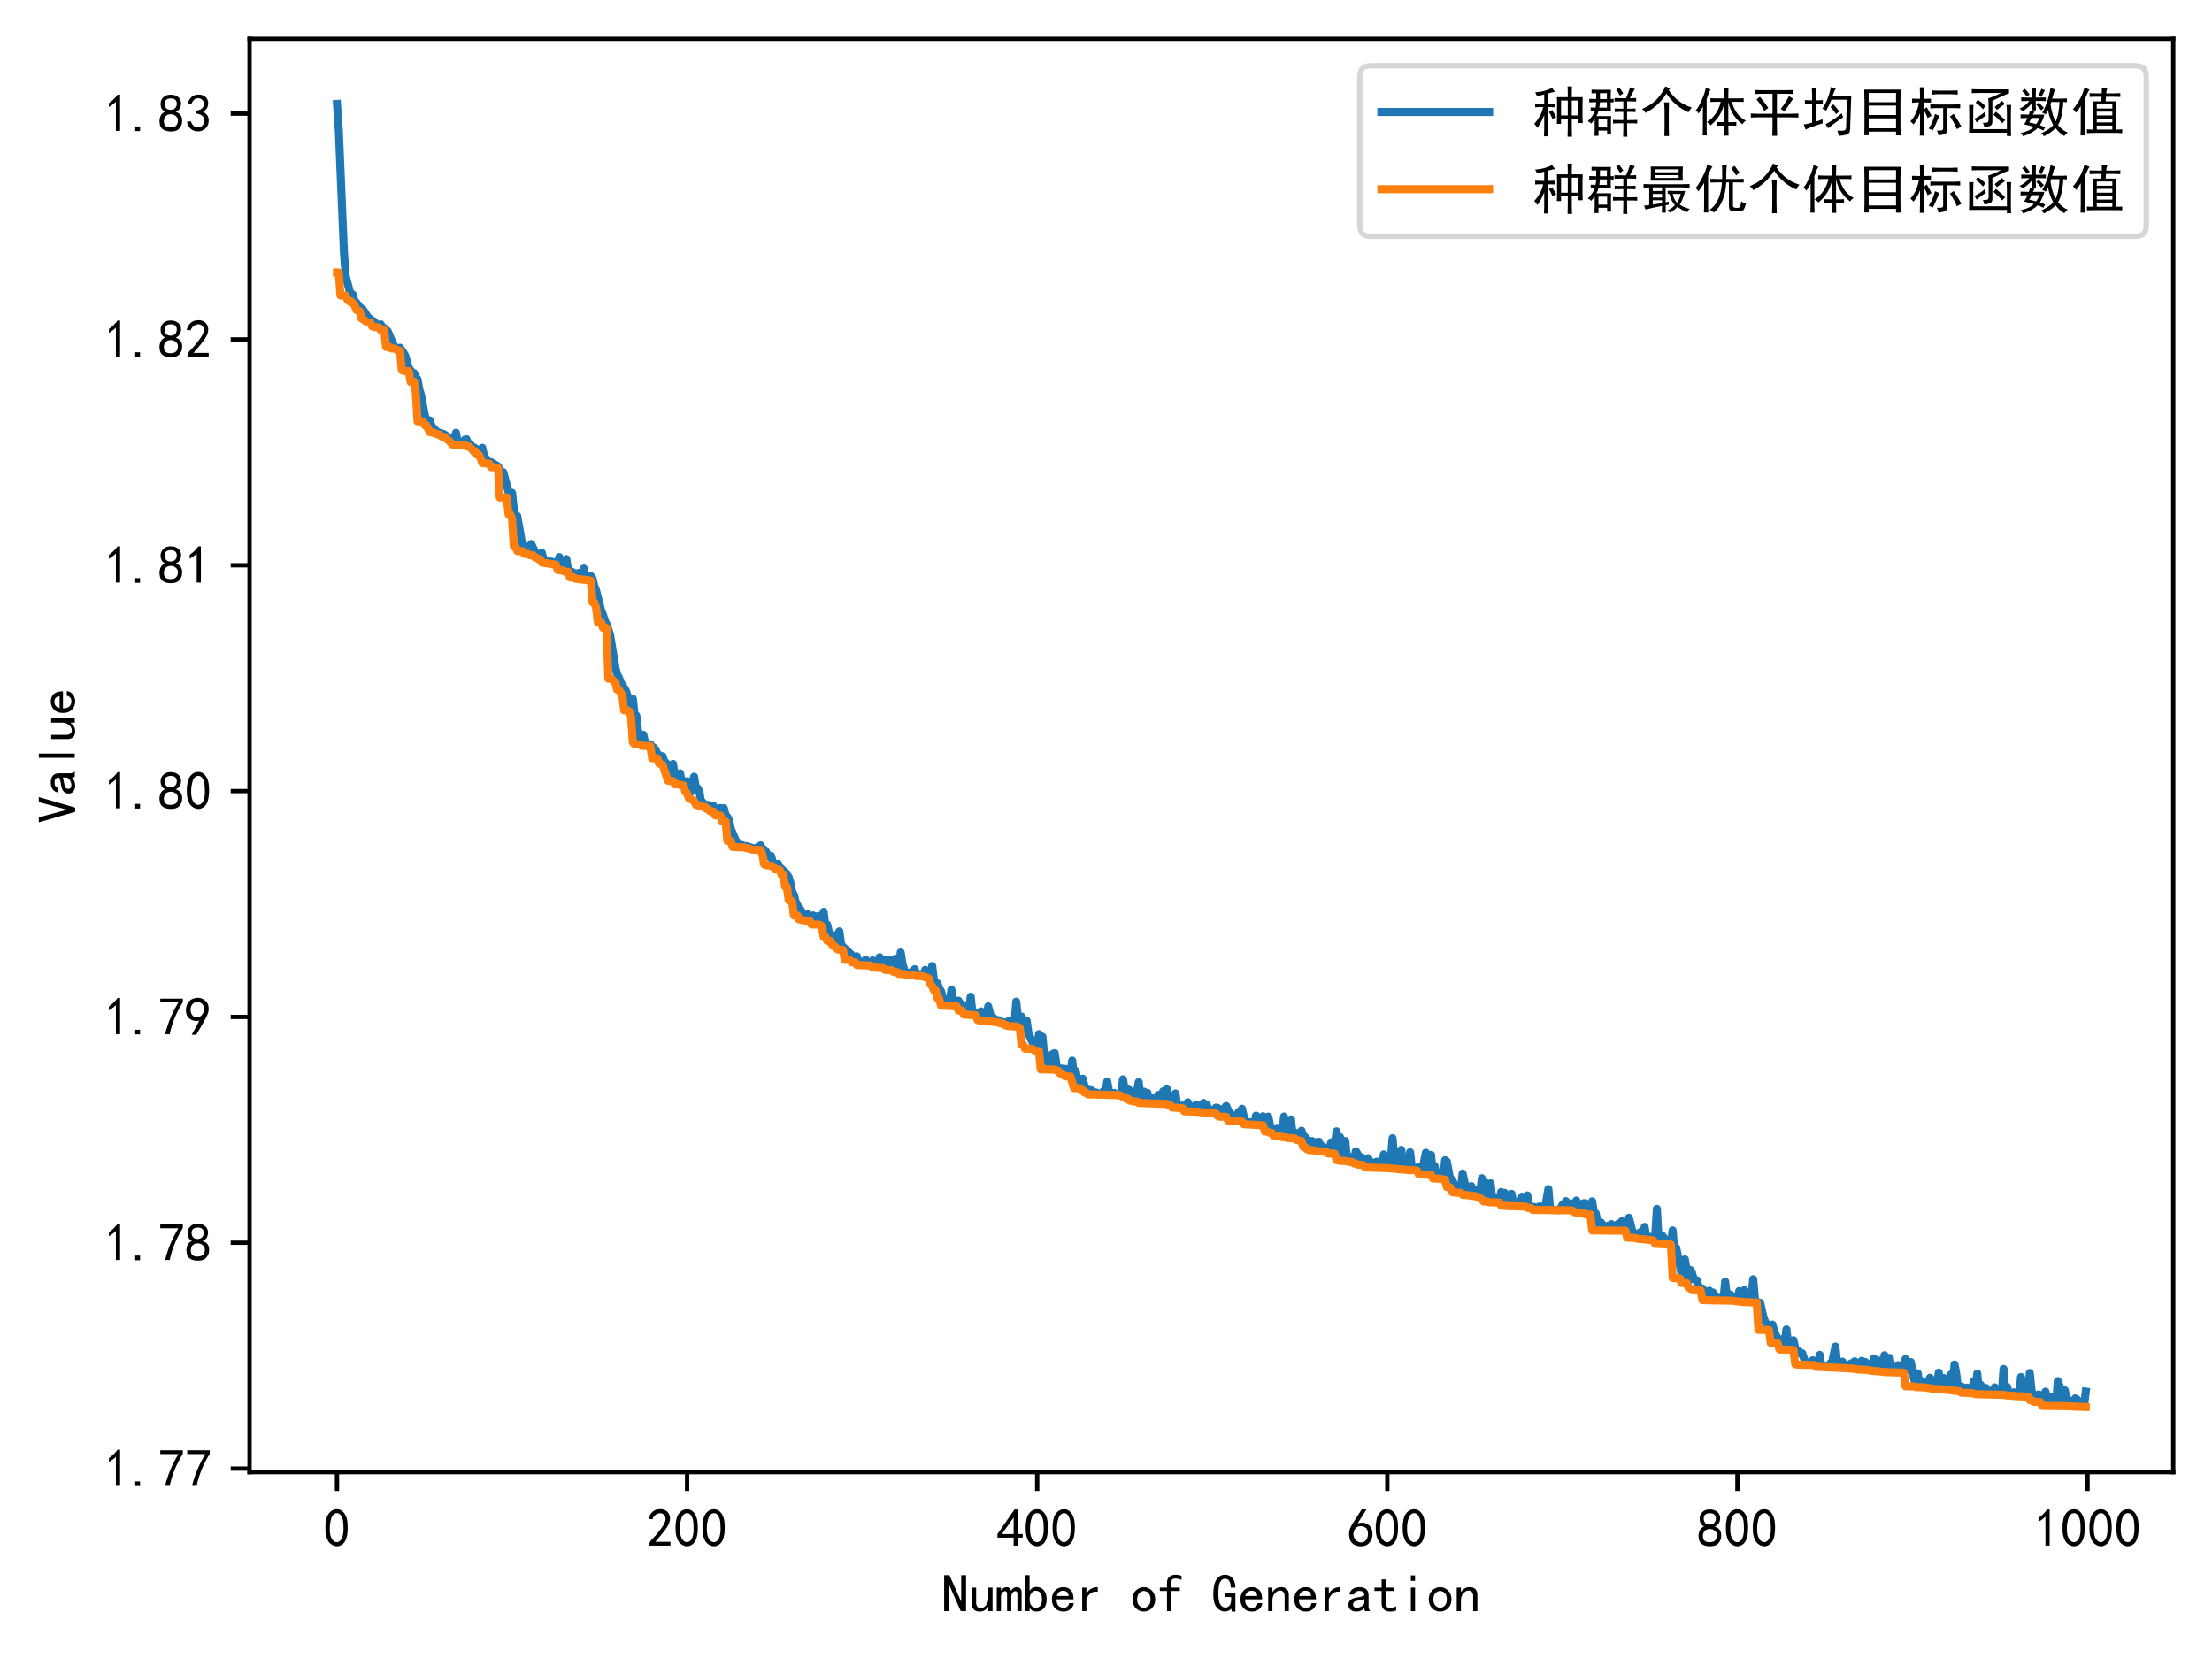 <?xml version="1.0" encoding="utf-8" standalone="no"?>
<!DOCTYPE svg PUBLIC "-//W3C//DTD SVG 1.1//EN"
  "http://www.w3.org/Graphics/SVG/1.1/DTD/svg11.dtd">
<!-- Created with matplotlib (https://matplotlib.org/) -->
<svg height="307.762pt" version="1.1" viewBox="0 0 410.645 307.762" width="410.645pt" xmlns="http://www.w3.org/2000/svg" xmlns:xlink="http://www.w3.org/1999/xlink">
 <defs>
  <style type="text/css">
*{stroke-linecap:butt;stroke-linejoin:round;}
  </style>
 </defs>
 <g id="figure_1">
  <g id="patch_1">
   <path d="M 0 307.762 
L 410.645 307.762 
L 410.645 0 
L 0 0 
z
" style="fill:#ffffff;"/>
  </g>
  <g id="axes_1">
   <g id="patch_2">
    <path d="M 46.325 273.312 
L 403.445 273.312 
L 403.445 7.2 
L 46.325 7.2 
z
" style="fill:#ffffff;"/>
   </g>
   <g id="matplotlib.axis_1">
    <g id="xtick_1">
     <g id="line2d_1">
      <defs>
       <path d="M 0 0 
L 0 3.5 
" id="mb4f2ac7995" style="stroke:#000000;stroke-width:0.8;"/>
      </defs>
      <g>
       <use style="stroke:#000000;stroke-width:0.8;" x="62.558" xlink:href="#mb4f2ac7995" y="273.312"/>
      </g>
     </g>
     <g id="text_1">
      <!-- 0 -->
      <defs>
       <path d="M 3.125 29.297 
Q 3.906 50 6.438 56.047 
Q 8.984 62.109 13.672 66.016 
Q 18.359 69.922 25.188 69.922 
Q 32.031 69.922 37.109 64.25 
Q 42.188 58.594 43.75 50 
Q 45.312 41.406 44.719 30.266 
Q 44.141 19.141 40.812 12.109 
Q 37.5 5.078 30.859 2.344 
Q 24.219 -0.391 17.578 2.922 
Q 10.938 6.25 8.203 11.719 
Q 5.469 17.188 4.297 23.234 
Q 3.125 29.297 3.906 50 
z
M 12.891 52.734 
Q 10.547 31.25 12.5 22.844 
Q 14.453 14.453 18.938 10.938 
Q 23.438 7.422 28.125 9.562 
Q 32.812 11.719 34.953 18.156 
Q 37.109 24.609 37.109 32.219 
Q 37.109 39.844 36.516 46.094 
Q 35.938 52.344 33 57.422 
Q 30.078 62.5 25.188 62.688 
Q 20.312 62.891 16.594 57.812 
Q 12.891 52.734 10.547 31.25 
z
" id="SimHei-48"/>
      </defs>
      <g transform="translate(60.058 287.187)scale(0.1 -0.1)">
       <use xlink:href="#SimHei-48"/>
      </g>
     </g>
    </g>
    <g id="xtick_2">
     <g id="line2d_2">
      <g>
       <use style="stroke:#000000;stroke-width:0.8;" x="127.554" xlink:href="#mb4f2ac7995" y="273.312"/>
      </g>
     </g>
     <g id="text_2">
      <!-- 200 -->
      <defs>
       <path d="M 4.688 3.906 
Q 5.078 9.766 10.156 14.453 
Q 15.234 19.141 23.047 29.094 
Q 30.859 39.062 33.203 44.531 
Q 35.547 50 34.953 53.906 
Q 34.375 57.812 31.25 60.344 
Q 28.125 62.891 24.016 62.5 
Q 19.922 62.109 16.203 59.375 
Q 12.5 56.641 10.547 51.172 
L 3.125 52.344 
Q 6.25 61.328 11.125 65.422 
Q 16.016 69.531 22.656 69.922 
Q 26.562 70.312 29.688 69.719 
Q 32.812 69.141 36.125 66.984 
Q 39.453 64.844 41.594 60.547 
Q 43.75 56.25 43.156 50.188 
Q 42.578 44.141 37.109 35.734 
Q 31.641 27.344 16.016 9.375 
L 44.141 9.375 
L 44.141 2.344 
L 4.688 2.344 
z
" id="SimHei-50"/>
      </defs>
      <g transform="translate(120.054 287.187)scale(0.1 -0.1)">
       <use xlink:href="#SimHei-50"/>
       <use x="50" xlink:href="#SimHei-48"/>
       <use x="100" xlink:href="#SimHei-48"/>
      </g>
     </g>
    </g>
    <g id="xtick_3">
     <g id="line2d_3">
      <g>
       <use style="stroke:#000000;stroke-width:0.8;" x="192.55" xlink:href="#mb4f2ac7995" y="273.312"/>
      </g>
     </g>
     <g id="text_3">
      <!-- 400 -->
      <defs>
       <path d="M 31.25 17.188 
L 1.172 17.188 
L 1.172 23.828 
L 32.812 69.531 
L 38.672 69.531 
L 38.672 23.828 
L 48.047 23.828 
L 48.047 17.188 
L 38.672 17.188 
L 38.672 2.344 
L 31.25 2.344 
z
M 31.25 23.828 
L 31.25 54.688 
L 9.375 23.828 
z
" id="SimHei-52"/>
      </defs>
      <g transform="translate(185.05 287.187)scale(0.1 -0.1)">
       <use xlink:href="#SimHei-52"/>
       <use x="50" xlink:href="#SimHei-48"/>
       <use x="100" xlink:href="#SimHei-48"/>
      </g>
     </g>
    </g>
    <g id="xtick_4">
     <g id="line2d_4">
      <g>
       <use style="stroke:#000000;stroke-width:0.8;" x="257.545" xlink:href="#mb4f2ac7995" y="273.312"/>
      </g>
     </g>
     <g id="text_4">
      <!-- 600 -->
      <defs>
       <path d="M 3.516 19.531 
Q 4.297 30.859 6.047 34.766 
Q 7.812 38.672 11.328 44.531 
L 27.344 69.531 
L 36.328 69.531 
L 19.922 43.75 
Q 30.469 46.484 36.719 42.969 
Q 42.969 39.453 45.109 34.953 
Q 47.266 30.469 47.453 25.188 
Q 47.656 19.922 45.891 14.844 
Q 44.141 9.766 39.641 5.656 
Q 35.156 1.562 27.141 1.172 
Q 19.141 0.781 13.469 4.094 
Q 7.812 7.422 5.656 13.469 
Q 3.516 19.531 4.297 30.859 
z
M 12.5 16.016 
Q 19.531 8.594 25.391 8.203 
Q 31.25 7.812 35.156 12.109 
Q 39.062 16.406 39.062 24.609 
Q 39.062 32.812 34.172 35.938 
Q 29.297 39.062 23.234 38.281 
Q 17.188 37.5 14.453 32.422 
Q 11.719 27.344 12.109 21.672 
Q 12.5 16.016 19.531 8.594 
z
" id="SimHei-54"/>
      </defs>
      <g transform="translate(250.045 287.187)scale(0.1 -0.1)">
       <use xlink:href="#SimHei-54"/>
       <use x="50" xlink:href="#SimHei-48"/>
       <use x="100" xlink:href="#SimHei-48"/>
      </g>
     </g>
    </g>
    <g id="xtick_5">
     <g id="line2d_5">
      <g>
       <use style="stroke:#000000;stroke-width:0.8;" x="322.541" xlink:href="#mb4f2ac7995" y="273.312"/>
      </g>
     </g>
     <g id="text_5">
      <!-- 800 -->
      <defs>
       <path d="M 2.734 16.797 
Q 2.734 26.172 5.078 30.656 
Q 7.422 35.156 12.891 37.891 
Q 8.203 40.625 6.641 43.938 
Q 5.078 47.266 4.875 51.562 
Q 4.688 55.859 6.047 58.984 
Q 7.422 62.109 10.156 64.844 
Q 12.891 67.578 16.203 68.547 
Q 19.531 69.531 23.438 69.531 
Q 27.344 69.531 30.469 68.75 
Q 33.594 67.969 37.109 65.422 
Q 40.625 62.891 42.188 58.203 
Q 43.75 53.516 41.984 47.266 
Q 40.234 41.016 32.812 37.5 
Q 39.453 35.547 42.188 31.438 
Q 44.922 27.344 44.922 21.484 
Q 44.922 15.625 43.156 12.109 
Q 41.406 8.594 39.25 6.25 
Q 37.109 3.906 33.391 2.531 
Q 29.688 1.172 24.016 1.172 
Q 18.359 1.172 14.25 2.531 
Q 10.156 3.906 7.422 6.641 
Q 4.688 9.375 3.703 13.078 
Q 2.734 16.797 2.734 26.172 
z
M 10.938 26.562 
Q 10.547 17.188 12.297 13.672 
Q 14.062 10.156 18.75 9.172 
Q 23.438 8.203 28.516 9.375 
Q 33.594 10.547 35.547 14.844 
Q 37.5 19.141 36.906 23.438 
Q 36.328 27.734 32.031 30.656 
Q 27.734 33.594 22.656 33.203 
Q 17.578 32.812 14.25 29.688 
Q 10.938 26.562 10.547 17.188 
z
M 12.109 56.25 
Q 12.109 48.438 14.844 44.922 
Q 17.578 41.406 23.438 41.406 
Q 29.297 41.406 32.219 44.922 
Q 35.156 48.438 34.953 53.312 
Q 34.766 58.203 31.438 60.547 
Q 28.125 62.891 22.453 62.5 
Q 16.797 62.109 14.453 59.172 
Q 12.109 56.25 12.109 48.438 
z
" id="SimHei-56"/>
      </defs>
      <g transform="translate(315.041 287.187)scale(0.1 -0.1)">
       <use xlink:href="#SimHei-56"/>
       <use x="50" xlink:href="#SimHei-48"/>
       <use x="100" xlink:href="#SimHei-48"/>
      </g>
     </g>
    </g>
    <g id="xtick_6">
     <g id="line2d_6">
      <g>
       <use style="stroke:#000000;stroke-width:0.8;" x="387.537" xlink:href="#mb4f2ac7995" y="273.312"/>
      </g>
     </g>
     <g id="text_6">
      <!-- 1000 -->
      <defs>
       <path d="M 21.875 56.25 
Q 16.797 51.172 8.984 46.484 
L 8.984 53.906 
Q 18.75 60.547 25 69.531 
L 29.688 69.531 
L 29.688 2.344 
L 21.875 2.344 
z
" id="SimHei-49"/>
      </defs>
      <g transform="translate(377.537 287.187)scale(0.1 -0.1)">
       <use xlink:href="#SimHei-49"/>
       <use x="50" xlink:href="#SimHei-48"/>
       <use x="100" xlink:href="#SimHei-48"/>
       <use x="150" xlink:href="#SimHei-48"/>
      </g>
     </g>
    </g>
    <g id="text_7">
     <!-- Number of Generation -->
     <defs>
      <path d="M 44.531 1.953 
L 34.766 1.953 
L 13.281 50.391 
L 12.891 50.391 
L 12.891 1.953 
L 3.906 1.953 
L 3.906 68.75 
L 13.672 68.75 
L 35.156 20.312 
L 35.547 20.312 
L 35.547 68.75 
L 44.531 68.75 
z
" id="SimHei-78"/>
      <path d="M 43.75 1.953 
L 35.938 1.953 
L 35.938 10.156 
Q 32.812 5.859 29.094 3.516 
Q 25.391 1.172 19.531 1.172 
Q 12.5 1.172 8.984 5.078 
Q 5.469 8.984 5.469 14.844 
L 5.469 45.703 
L 13.281 45.703 
L 13.281 17.578 
Q 13.281 12.891 15.625 10.156 
Q 17.969 7.422 21.875 7.422 
Q 26.953 7.422 31.438 12.688 
Q 35.938 17.969 35.938 25.781 
L 35.938 45.703 
L 43.75 45.703 
z
" id="SimHei-117"/>
      <path d="M 47.656 1.953 
L 39.844 1.953 
L 39.844 33.594 
Q 39.844 35.938 39.062 37.5 
Q 38.281 39.062 35.938 39.062 
Q 33.203 39.062 30.859 36.125 
Q 28.516 33.203 28.516 28.516 
L 28.516 1.953 
L 20.703 1.953 
L 20.703 33.594 
Q 20.703 35.938 19.922 37.5 
Q 19.141 39.062 16.797 39.062 
Q 14.062 39.062 11.719 36.125 
Q 9.375 33.203 9.375 28.516 
L 9.375 1.953 
L 1.562 1.953 
L 1.562 45.703 
L 9.375 45.703 
L 9.375 39.844 
Q 11.328 42.969 14.062 44.719 
Q 16.797 46.484 19.922 46.484 
Q 23.047 46.484 25.188 44.719 
Q 27.344 42.969 28.125 39.844 
Q 30.078 42.969 32.609 44.719 
Q 35.156 46.484 38.281 46.484 
Q 42.969 46.484 45.312 43.938 
Q 47.656 41.406 47.656 36.719 
z
" id="SimHei-109"/>
      <path d="M 44.141 23.828 
Q 44.141 12.5 38.672 6.828 
Q 33.203 1.172 25.391 1.172 
Q 21.094 1.172 17.969 2.734 
Q 14.844 4.297 12.5 7.812 
L 12.5 1.953 
L 4.688 1.953 
L 4.688 68.75 
L 12.5 68.75 
L 12.5 39.844 
Q 14.844 43.359 17.969 45.109 
Q 21.094 46.875 25.391 46.875 
Q 33.203 46.875 38.672 41.016 
Q 44.141 35.156 44.141 23.828 
z
M 35.547 23.828 
Q 35.547 31.25 32.609 35.547 
Q 29.688 39.844 23.828 39.844 
Q 19.141 39.844 15.812 35.547 
Q 12.5 31.25 12.5 23.828 
Q 12.5 16.406 15.812 12.297 
Q 19.141 8.203 23.828 8.203 
Q 29.688 8.203 32.609 12.297 
Q 35.547 16.406 35.547 23.828 
z
" id="SimHei-98"/>
      <path d="M 44.531 16.797 
Q 43.75 9.766 38.281 5.469 
Q 32.812 1.172 25.391 1.172 
Q 16.016 1.172 9.953 7.219 
Q 3.906 13.281 3.906 23.828 
Q 3.906 34.375 9.953 40.422 
Q 16.016 46.484 25.391 46.484 
Q 33.594 46.484 38.859 41.203 
Q 44.141 35.938 44.141 23.828 
L 12.5 23.828 
Q 12.5 15.234 16.203 11.719 
Q 19.922 8.203 25.391 8.203 
Q 29.688 8.203 32.422 10.344 
Q 35.156 12.5 35.938 16.797 
z
M 35.156 30.078 
Q 34.375 35.547 31.641 37.688 
Q 28.906 39.844 24.609 39.844 
Q 20.703 39.844 17.578 37.688 
Q 14.453 35.547 12.891 30.078 
z
" id="SimHei-101"/>
      <path d="M 39.062 37.891 
Q 31.641 39.062 26.562 35.734 
Q 21.484 32.422 17.969 24.219 
L 17.969 1.953 
L 10.156 1.953 
L 10.156 45.703 
L 17.969 45.703 
L 17.969 34.375 
Q 21.484 40.625 26.75 43.547 
Q 32.031 46.484 39.062 46.484 
z
" id="SimHei-114"/>
      <path id="SimHei-32"/>
      <path d="M 45.703 23.828 
Q 45.703 13.672 39.453 7.422 
Q 33.203 1.172 24.609 1.172 
Q 16.016 1.172 9.766 7.422 
Q 3.516 13.672 3.516 23.828 
Q 3.516 33.984 9.766 40.234 
Q 16.016 46.484 24.609 46.484 
Q 33.203 46.484 39.453 40.234 
Q 45.703 33.984 45.703 23.828 
z
M 37.109 23.828 
Q 37.109 31.641 33.203 35.547 
Q 29.297 39.453 24.609 39.453 
Q 19.922 39.453 16.016 35.547 
Q 12.109 31.641 12.109 23.828 
Q 12.109 16.016 16.016 12.109 
Q 19.922 8.203 24.609 8.203 
Q 29.297 8.203 33.203 12.109 
Q 37.109 16.016 37.109 23.828 
z
" id="SimHei-111"/>
      <path d="M 44.531 59.766 
Q 42.578 60.938 39.844 61.719 
Q 37.109 62.5 32.812 62.5 
Q 28.516 62.5 26.953 60.344 
Q 25.391 58.203 25.391 55.078 
L 25.391 45.703 
L 41.406 45.703 
L 41.406 39.453 
L 25.391 39.453 
L 25.391 1.953 
L 17.578 1.953 
L 17.578 39.453 
L 4.297 39.453 
L 4.297 45.703 
L 17.578 45.703 
L 17.578 54.688 
Q 17.578 61.719 21.875 65.625 
Q 26.172 69.531 33.203 69.531 
Q 37.5 69.531 40.031 68.938 
Q 42.578 68.359 44.531 67.578 
z
" id="SimHei-102"/>
      <path d="M 44.531 1.172 
L 37.891 1.172 
L 36.719 6.641 
Q 35.156 4.297 31.828 2.734 
Q 28.516 1.172 24.609 1.172 
Q 16.406 1.172 9.953 8.781 
Q 3.516 16.406 3.516 33.203 
Q 3.516 51.562 9.375 60.547 
Q 15.234 69.531 25.391 69.531 
Q 34.375 69.531 39.453 62.891 
Q 44.531 56.25 44.531 45.703 
L 35.938 45.703 
Q 35.938 53.906 33.203 58 
Q 30.469 62.109 25.391 62.109 
Q 19.141 62.109 16.016 55.656 
Q 12.891 49.219 12.891 33.984 
Q 12.891 19.531 16.797 14.062 
Q 20.703 8.594 25.781 8.594 
Q 30.859 8.594 33.781 12.297 
Q 36.719 16.016 36.719 23.828 
L 36.719 28.125 
L 24.609 28.125 
L 24.609 35.547 
L 44.531 35.547 
z
" id="SimHei-71"/>
      <path d="M 43.75 1.953 
L 35.938 1.953 
L 35.938 30.078 
Q 35.938 34.766 33.594 37.5 
Q 31.25 40.234 27.344 40.234 
Q 22.266 40.234 17.766 34.953 
Q 13.281 29.688 13.281 21.875 
L 13.281 1.953 
L 5.469 1.953 
L 5.469 45.703 
L 13.281 45.703 
L 13.281 37.5 
Q 16.406 41.797 20.109 44.141 
Q 23.828 46.484 29.688 46.484 
Q 36.719 46.484 40.234 42.578 
Q 43.75 38.672 43.75 32.812 
z
" id="SimHei-110"/>
      <path d="M 44.922 1.953 
L 35.547 1.953 
Q 34.766 2.734 34.375 4.094 
Q 33.984 5.469 33.984 7.422 
Q 31.25 4.297 27.344 2.734 
Q 23.438 1.172 19.141 1.172 
Q 12.891 1.172 8.594 4.297 
Q 4.297 7.422 4.297 13.281 
Q 4.297 19.141 8.203 22.656 
Q 12.109 26.172 20.312 27.344 
Q 25.781 28.125 29.875 29.297 
Q 33.984 30.469 33.984 32.422 
Q 33.984 34.766 32.219 37.109 
Q 30.469 39.453 24.609 39.453 
Q 19.922 39.453 17.766 37.688 
Q 15.625 35.938 14.844 32.812 
L 6.25 32.812 
Q 7.031 39.062 11.906 42.766 
Q 16.797 46.484 24.609 46.484 
Q 33.203 46.484 37.5 42.578 
Q 41.797 38.672 41.797 31.641 
L 41.797 10.156 
Q 41.797 7.812 42.578 5.859 
Q 43.359 3.906 44.922 1.953 
z
M 33.984 16.406 
L 33.984 24.219 
Q 31.641 23.438 29.484 22.844 
Q 27.344 22.266 22.266 21.484 
Q 16.406 20.703 14.641 18.75 
Q 12.891 16.797 12.891 14.062 
Q 12.891 11.719 14.641 9.953 
Q 16.406 8.203 19.922 8.203 
Q 23.438 8.203 27.531 10.156 
Q 31.641 12.109 33.984 16.406 
z
" id="SimHei-97"/>
      <path d="M 42.969 3.125 
Q 41.016 2.344 38.469 1.75 
Q 35.938 1.172 31.641 1.172 
Q 24.609 1.172 20.312 5.078 
Q 16.016 8.984 16.016 16.016 
L 16.016 39.453 
L 2.734 39.453 
L 2.734 45.703 
L 16.016 45.703 
L 16.016 60.938 
L 23.828 60.938 
L 23.828 45.703 
L 39.844 45.703 
L 39.844 39.453 
L 23.828 39.453 
L 23.828 15.625 
Q 23.828 12.5 25.391 10.344 
Q 26.953 8.203 31.25 8.203 
Q 35.547 8.203 38.281 8.984 
Q 41.016 9.766 42.969 10.938 
z
" id="SimHei-116"/>
      <path d="M 28.125 58.203 
L 20.312 58.203 
L 20.312 68.359 
L 28.125 68.359 
z
M 28.125 1.953 
L 20.312 1.953 
L 20.312 45.703 
L 28.125 45.703 
z
" id="SimHei-105"/>
     </defs>
     <g transform="translate(174.885 299.312)scale(0.1 -0.1)">
      <use xlink:href="#SimHei-78"/>
      <use x="50" xlink:href="#SimHei-117"/>
      <use x="100" xlink:href="#SimHei-109"/>
      <use x="150" xlink:href="#SimHei-98"/>
      <use x="200" xlink:href="#SimHei-101"/>
      <use x="250" xlink:href="#SimHei-114"/>
      <use x="300" xlink:href="#SimHei-32"/>
      <use x="350" xlink:href="#SimHei-111"/>
      <use x="400" xlink:href="#SimHei-102"/>
      <use x="450" xlink:href="#SimHei-32"/>
      <use x="500" xlink:href="#SimHei-71"/>
      <use x="550" xlink:href="#SimHei-101"/>
      <use x="600" xlink:href="#SimHei-110"/>
      <use x="650" xlink:href="#SimHei-101"/>
      <use x="700" xlink:href="#SimHei-114"/>
      <use x="750" xlink:href="#SimHei-97"/>
      <use x="800" xlink:href="#SimHei-116"/>
      <use x="850" xlink:href="#SimHei-105"/>
      <use x="900" xlink:href="#SimHei-111"/>
      <use x="950" xlink:href="#SimHei-110"/>
     </g>
    </g>
   </g>
   <g id="matplotlib.axis_2">
    <g id="ytick_1">
     <g id="line2d_7">
      <defs>
       <path d="M 0 0 
L -3.5 0 
" id="m4973a6ee50" style="stroke:#000000;stroke-width:0.8;"/>
      </defs>
      <g>
       <use style="stroke:#000000;stroke-width:0.8;" x="46.325" xlink:href="#m4973a6ee50" y="272.653"/>
      </g>
     </g>
     <g id="text_8">
      <!-- 1.77 -->
      <defs>
       <path d="M 16.797 1.953 
L 7.812 1.953 
L 7.812 10.547 
L 16.797 10.547 
z
" id="SimHei-46"/>
       <path d="M 13.281 2.344 
Q 20.312 32.031 37.891 61.328 
L 4.297 61.328 
L 4.297 68.359 
L 46.094 68.359 
L 46.094 61.719 
Q 27.734 32.031 21.875 2.344 
L 13.281 2.344 
z
" id="SimHei-55"/>
      </defs>
      <g transform="translate(19.325 276.09)scale(0.1 -0.1)">
       <use xlink:href="#SimHei-49"/>
       <use x="50" xlink:href="#SimHei-46"/>
       <use x="100" xlink:href="#SimHei-55"/>
       <use x="150" xlink:href="#SimHei-55"/>
      </g>
     </g>
    </g>
    <g id="ytick_2">
     <g id="line2d_8">
      <g>
       <use style="stroke:#000000;stroke-width:0.8;" x="46.325" xlink:href="#m4973a6ee50" y="230.726"/>
      </g>
     </g>
     <g id="text_9">
      <!-- 1.78 -->
      <g transform="translate(19.325 234.163)scale(0.1 -0.1)">
       <use xlink:href="#SimHei-49"/>
       <use x="50" xlink:href="#SimHei-46"/>
       <use x="100" xlink:href="#SimHei-55"/>
       <use x="150" xlink:href="#SimHei-56"/>
      </g>
     </g>
    </g>
    <g id="ytick_3">
     <g id="line2d_9">
      <g>
       <use style="stroke:#000000;stroke-width:0.8;" x="46.325" xlink:href="#m4973a6ee50" y="188.799"/>
      </g>
     </g>
     <g id="text_10">
      <!-- 1.79 -->
      <defs>
       <path d="M 12.5 1.172 
Q 21.094 15.625 26.562 27.344 
Q 16.797 25.781 10.344 29.875 
Q 3.906 33.984 2.531 41.016 
Q 1.172 48.047 2.734 53.703 
Q 4.297 59.375 7.609 63.078 
Q 10.938 66.797 15.625 68.359 
Q 20.312 69.922 24.016 69.922 
Q 27.734 69.922 31.641 68.359 
Q 35.547 66.797 38.672 63.672 
Q 41.797 60.547 42.969 57.219 
Q 44.141 53.906 44.141 48.625 
Q 44.141 43.359 40.234 35.156 
Q 36.328 26.953 21.094 1.172 
z
M 9.766 50 
Q 10.938 39.844 14.641 36.516 
Q 18.359 33.203 22.656 33.594 
Q 26.953 33.984 29.484 35.938 
Q 32.031 37.891 34.375 42.578 
Q 35.938 48.438 35.156 52.531 
Q 34.375 56.641 31.047 59.375 
Q 27.734 62.109 23.828 62.109 
Q 21.484 62.5 17.766 60.938 
Q 14.062 59.375 11.906 54.688 
Q 9.766 50 10.938 39.844 
z
" id="SimHei-57"/>
      </defs>
      <g transform="translate(19.325 192.237)scale(0.1 -0.1)">
       <use xlink:href="#SimHei-49"/>
       <use x="50" xlink:href="#SimHei-46"/>
       <use x="100" xlink:href="#SimHei-55"/>
       <use x="150" xlink:href="#SimHei-57"/>
      </g>
     </g>
    </g>
    <g id="ytick_4">
     <g id="line2d_10">
      <g>
       <use style="stroke:#000000;stroke-width:0.8;" x="46.325" xlink:href="#m4973a6ee50" y="146.872"/>
      </g>
     </g>
     <g id="text_11">
      <!-- 1.80 -->
      <g transform="translate(19.325 150.31)scale(0.1 -0.1)">
       <use xlink:href="#SimHei-49"/>
       <use x="50" xlink:href="#SimHei-46"/>
       <use x="100" xlink:href="#SimHei-56"/>
       <use x="150" xlink:href="#SimHei-48"/>
      </g>
     </g>
    </g>
    <g id="ytick_5">
     <g id="line2d_11">
      <g>
       <use style="stroke:#000000;stroke-width:0.8;" x="46.325" xlink:href="#m4973a6ee50" y="104.945"/>
      </g>
     </g>
     <g id="text_12">
      <!-- 1.81 -->
      <g transform="translate(19.325 108.383)scale(0.1 -0.1)">
       <use xlink:href="#SimHei-49"/>
       <use x="50" xlink:href="#SimHei-46"/>
       <use x="100" xlink:href="#SimHei-56"/>
       <use x="150" xlink:href="#SimHei-49"/>
      </g>
     </g>
    </g>
    <g id="ytick_6">
     <g id="line2d_12">
      <g>
       <use style="stroke:#000000;stroke-width:0.8;" x="46.325" xlink:href="#m4973a6ee50" y="63.019"/>
      </g>
     </g>
     <g id="text_13">
      <!-- 1.82 -->
      <g transform="translate(19.325 66.456)scale(0.1 -0.1)">
       <use xlink:href="#SimHei-49"/>
       <use x="50" xlink:href="#SimHei-46"/>
       <use x="100" xlink:href="#SimHei-56"/>
       <use x="150" xlink:href="#SimHei-50"/>
      </g>
     </g>
    </g>
    <g id="ytick_7">
     <g id="line2d_13">
      <g>
       <use style="stroke:#000000;stroke-width:0.8;" x="46.325" xlink:href="#m4973a6ee50" y="21.092"/>
      </g>
     </g>
     <g id="text_14">
      <!-- 1.83 -->
      <defs>
       <path d="M 3.906 19.141 
L 10.938 20.312 
Q 12.5 15.234 16.016 11.906 
Q 19.531 8.594 24.797 8.781 
Q 30.078 8.984 33.203 13.078 
Q 36.328 17.188 35.938 22.453 
Q 35.547 27.734 31.828 30.656 
Q 28.125 33.594 19.922 34.766 
L 19.922 39.844 
Q 28.125 40.625 31.828 44.141 
Q 35.547 47.656 35.156 53.312 
Q 34.766 58.984 30.078 61.516 
Q 25.391 64.062 20.109 62.109 
Q 14.844 60.156 11.719 51.172 
L 4.688 52.344 
Q 7.031 59.375 11.125 64.062 
Q 15.234 68.75 22.266 69.531 
Q 29.297 70.312 34.562 67.766 
Q 39.844 65.234 41.984 59.953 
Q 44.141 54.688 42.578 48.438 
Q 41.016 42.188 33.594 37.5 
Q 39.062 35.156 41.984 30.469 
Q 44.922 25.781 43.938 18.156 
Q 42.969 10.547 37.109 5.859 
Q 31.25 1.172 23.828 1.359 
Q 16.406 1.562 10.938 6.047 
Q 5.469 10.547 3.906 19.141 
z
" id="SimHei-51"/>
      </defs>
      <g transform="translate(19.325 24.529)scale(0.1 -0.1)">
       <use xlink:href="#SimHei-49"/>
       <use x="50" xlink:href="#SimHei-46"/>
       <use x="100" xlink:href="#SimHei-56"/>
       <use x="150" xlink:href="#SimHei-51"/>
      </g>
     </g>
    </g>
    <g id="text_15">
     <!-- Value -->
     <defs>
      <path d="M 47.656 68.75 
L 28.125 1.172 
L 20.312 1.172 
L 0.781 68.75 
L 10.156 68.75 
L 23.828 17.578 
L 24.609 17.578 
L 38.281 68.75 
z
" id="SimHei-86"/>
      <path d="M 28.516 1.953 
L 20.703 1.953 
L 20.703 68.75 
L 28.516 68.75 
z
" id="SimHei-108"/>
     </defs>
     <g transform="translate(14.075 152.756)rotate(-90)scale(0.1 -0.1)">
      <use xlink:href="#SimHei-86"/>
      <use x="50" xlink:href="#SimHei-97"/>
      <use x="100" xlink:href="#SimHei-108"/>
      <use x="150" xlink:href="#SimHei-117"/>
      <use x="200" xlink:href="#SimHei-101"/>
     </g>
    </g>
   </g>
   <g id="line2d_14">
    <path clip-path="url(#pd6bcb76cc4)" d="M 62.558 19.296 
L 62.883 23.896 
L 63.858 47.032 
L 64.183 51.275 
L 65.158 54.982 
L 65.483 54.675 
L 65.808 55.886 
L 66.133 56.173 
L 66.782 56.995 
L 67.432 57.555 
L 68.407 59.026 
L 68.732 59.198 
L 69.057 59.602 
L 69.382 59.636 
L 70.032 60.406 
L 70.357 60.435 
L 70.682 60.212 
L 71.007 60.851 
L 71.332 60.901 
L 71.982 61.503 
L 72.632 63.06 
L 73.282 64.445 
L 73.607 64.628 
L 73.932 64.668 
L 74.257 64.562 
L 74.907 65.501 
L 75.232 66.069 
L 75.882 68.344 
L 76.532 69.155 
L 76.857 69.267 
L 77.182 70.083 
L 77.507 70.418 
L 77.832 72.225 
L 78.157 73.343 
L 78.807 76.8 
L 79.132 78.248 
L 79.457 78.562 
L 79.782 78.049 
L 80.107 79.089 
L 81.082 80.135 
L 81.732 80.404 
L 82.381 80.585 
L 84.331 81.916 
L 84.656 80.351 
L 84.981 82.139 
L 85.306 82.367 
L 85.631 82.386 
L 85.956 82.554 
L 86.281 81.634 
L 86.606 81.54 
L 86.931 82.519 
L 87.256 82.424 
L 87.581 82.854 
L 88.231 83.204 
L 88.881 83.714 
L 89.206 83.58 
L 89.531 83.145 
L 89.856 84.628 
L 90.506 85.559 
L 90.831 85.773 
L 91.156 85.803 
L 91.806 86.191 
L 92.456 86.599 
L 93.106 87.667 
L 93.431 87.668 
L 94.731 92.537 
L 95.056 91.495 
L 95.381 94.519 
L 95.706 95.713 
L 96.031 95.803 
L 97.006 101.448 
L 97.331 101.234 
L 97.98 102.474 
L 98.305 102.242 
L 98.63 100.999 
L 99.605 103.063 
L 100.255 103.411 
L 100.58 102.621 
L 100.905 103.796 
L 101.555 104.306 
L 101.88 104.226 
L 102.53 104.295 
L 102.855 104.6 
L 103.505 104.766 
L 103.83 103.424 
L 104.155 105.148 
L 104.48 105.215 
L 104.805 105.535 
L 105.13 103.792 
L 105.455 105.781 
L 106.755 106.471 
L 107.08 106.93 
L 107.405 106.366 
L 107.73 107.212 
L 108.055 107.4 
L 108.38 105.553 
L 108.705 107.271 
L 109.03 107.604 
L 109.355 107.604 
L 109.68 106.943 
L 110.005 107.421 
L 110.33 108.842 
L 110.655 109.595 
L 111.63 113.439 
L 111.955 114.18 
L 112.28 115.265 
L 112.605 115.871 
L 113.255 117.85 
L 114.229 123.856 
L 114.554 125.204 
L 114.879 125.743 
L 115.204 126.646 
L 116.179 128.217 
L 116.829 130.188 
L 117.154 131.076 
L 117.479 129.731 
L 117.804 132.695 
L 118.129 132.866 
L 118.454 135.785 
L 118.779 136.97 
L 119.104 137.344 
L 119.429 136.414 
L 119.754 137.888 
L 120.079 138.315 
L 120.404 138.383 
L 120.729 138.188 
L 121.054 138.614 
L 121.379 138.803 
L 121.704 139.189 
L 122.029 140.002 
L 122.354 140.162 
L 122.679 140.69 
L 123.004 140.406 
L 123.329 141.414 
L 123.654 141.642 
L 123.979 142.355 
L 124.304 142.704 
L 124.629 143.428 
L 124.954 141.835 
L 125.279 144.442 
L 125.604 144.847 
L 125.929 145.039 
L 126.254 143.574 
L 126.579 145.201 
L 126.904 145.042 
L 127.229 145.814 
L 127.554 145.054 
L 127.879 145.33 
L 128.204 147.075 
L 128.529 145.258 
L 128.854 144.207 
L 129.179 146.314 
L 129.504 146.356 
L 129.828 146.923 
L 130.153 149.022 
L 130.478 148.984 
L 130.803 149.525 
L 131.128 149.652 
L 131.453 149.441 
L 131.778 149.541 
L 132.103 149.899 
L 132.428 149.612 
L 132.753 150.442 
L 133.078 150.584 
L 133.403 150.938 
L 133.728 150.021 
L 134.053 151.377 
L 134.378 150.054 
L 134.703 151.378 
L 135.028 151.69 
L 135.353 152.314 
L 135.678 153.891 
L 136.653 156.218 
L 136.978 156.43 
L 137.303 157 
L 137.628 156.724 
L 137.953 157.18 
L 138.278 157.31 
L 138.603 157.089 
L 140.228 157.618 
L 140.553 157.313 
L 140.878 157.588 
L 141.203 156.943 
L 141.528 157.784 
L 141.853 157.741 
L 142.178 158.079 
L 142.503 158.943 
L 143.153 158.913 
L 143.478 160.137 
L 143.803 160.647 
L 144.128 160.765 
L 144.453 160.376 
L 144.778 161.06 
L 145.752 161.896 
L 146.402 162.831 
L 146.727 163.899 
L 147.052 165.564 
L 147.377 166.13 
L 147.702 167.43 
L 148.027 168.017 
L 148.352 168.903 
L 148.677 168.977 
L 149.002 169.914 
L 149.327 170.392 
L 149.652 170.613 
L 149.977 169.711 
L 150.302 170.769 
L 150.627 170.889 
L 150.952 169.955 
L 151.277 171.055 
L 151.602 171.066 
L 151.927 170.05 
L 152.252 171.565 
L 152.577 171.631 
L 152.902 169.287 
L 153.227 171.897 
L 153.552 171.638 
L 153.877 173.062 
L 154.202 173.315 
L 154.527 174.301 
L 154.852 174.49 
L 155.177 174.449 
L 155.502 173.431 
L 155.827 172.906 
L 156.152 175.436 
L 158.427 177.595 
L 158.752 178.235 
L 159.077 177.555 
L 159.402 178.63 
L 159.727 178.757 
L 160.052 178.603 
L 160.377 178.837 
L 160.702 178.17 
L 161.027 179.144 
L 161.676 179.142 
L 162.001 178.294 
L 162.326 179.313 
L 162.651 178.824 
L 162.976 178.712 
L 163.301 177.7 
L 163.626 179.243 
L 163.951 179.209 
L 164.276 178.194 
L 164.601 179.386 
L 164.926 178.296 
L 165.251 178.194 
L 165.901 179.771 
L 166.226 177.997 
L 166.551 180.008 
L 166.876 180.363 
L 167.201 176.816 
L 167.526 178.907 
L 167.851 180.026 
L 168.176 180.732 
L 168.501 180.762 
L 168.826 180.581 
L 169.476 180.966 
L 169.801 179.937 
L 170.126 180.879 
L 170.451 180.971 
L 170.776 180.875 
L 171.101 181.162 
L 171.426 180.887 
L 171.751 180.072 
L 172.076 180.992 
L 172.401 181.329 
L 172.726 180.67 
L 173.051 179.349 
L 173.376 181.971 
L 173.701 182.552 
L 174.026 182.57 
L 174.351 183.552 
L 174.676 183.977 
L 175.001 185.217 
L 175.326 185.952 
L 175.651 186.382 
L 175.976 186.147 
L 176.301 186.194 
L 176.626 183.742 
L 176.951 185.609 
L 177.275 186.306 
L 177.6 186.712 
L 177.925 185.792 
L 178.25 186.295 
L 178.575 186.581 
L 178.9 187.172 
L 179.225 186.663 
L 179.55 186.696 
L 179.875 187.668 
L 180.2 185.054 
L 180.525 187.996 
L 180.85 188.359 
L 181.175 187.952 
L 181.825 188.575 
L 182.15 187.783 
L 182.475 188.947 
L 183.125 188.827 
L 183.45 186.842 
L 184.1 189.38 
L 184.425 188.993 
L 184.75 189.304 
L 185.4 189.43 
L 185.725 189.709 
L 187.025 189.853 
L 187.35 189.514 
L 187.675 189.929 
L 188.325 190.399 
L 188.65 185.961 
L 188.975 188.985 
L 189.3 190.336 
L 189.625 188.727 
L 189.95 191.095 
L 190.275 189.401 
L 190.6 189.517 
L 190.925 191.879 
L 191.9 194.037 
L 192.55 194.762 
L 192.875 191.995 
L 193.199 194.537 
L 193.524 192.489 
L 193.849 195.844 
L 194.174 195.702 
L 194.499 197.238 
L 194.824 197.904 
L 195.149 198.263 
L 195.474 195.662 
L 195.799 195.53 
L 196.124 197.682 
L 196.449 198.577 
L 196.774 198.698 
L 197.099 198.385 
L 197.424 198.679 
L 197.749 198.46 
L 198.074 199.016 
L 198.399 199.284 
L 198.724 199.21 
L 199.049 196.922 
L 199.374 199.901 
L 199.699 198.861 
L 200.024 200.677 
L 200.674 201.525 
L 200.999 200.278 
L 201.324 201.611 
L 201.974 202.424 
L 202.299 202.209 
L 202.624 202.524 
L 202.949 202.66 
L 203.274 203.012 
L 203.599 202.876 
L 203.924 203.159 
L 204.574 203.006 
L 204.899 202.555 
L 205.224 202.843 
L 205.549 200.782 
L 205.874 202.551 
L 206.199 203.156 
L 206.524 203.188 
L 206.849 202.935 
L 207.174 203.233 
L 207.499 203.302 
L 207.824 203.257 
L 208.149 203.077 
L 208.474 200.393 
L 208.799 202.344 
L 209.123 203.447 
L 209.448 202.125 
L 210.098 203.744 
L 210.423 203.11 
L 210.748 204.196 
L 211.398 200.917 
L 211.723 204.322 
L 212.048 204.539 
L 212.373 202.689 
L 212.698 204.616 
L 213.023 202.915 
L 213.348 204.805 
L 213.673 203.762 
L 213.998 204.623 
L 214.648 204.596 
L 214.973 203.309 
L 215.298 204.135 
L 215.948 202.617 
L 216.273 204.816 
L 216.598 202.097 
L 216.923 204.375 
L 217.248 204.604 
L 217.573 205.014 
L 217.898 203.568 
L 218.223 203.017 
L 218.548 205.291 
L 219.198 205.451 
L 219.523 205.256 
L 220.173 205.671 
L 220.498 204.654 
L 221.148 206.081 
L 221.473 206.062 
L 221.798 205.376 
L 222.123 205.053 
L 222.448 205.588 
L 222.773 206.404 
L 223.098 205.918 
L 223.423 204.785 
L 223.748 205.404 
L 224.073 205.161 
L 224.398 206.356 
L 225.047 206.408 
L 225.697 205.659 
L 226.022 205.674 
L 226.347 206.314 
L 226.672 206.195 
L 226.997 206.703 
L 227.322 205.698 
L 227.647 205.347 
L 227.972 206.111 
L 228.622 206.988 
L 228.947 207.24 
L 229.272 207.756 
L 229.597 207.965 
L 229.922 206.456 
L 230.247 207.146 
L 230.572 205.864 
L 230.897 207.348 
L 231.222 208.138 
L 231.872 208.441 
L 232.197 208.341 
L 232.522 208.683 
L 232.847 208.757 
L 233.172 207.134 
L 233.497 208.803 
L 233.822 208.518 
L 234.147 208.052 
L 234.472 207.253 
L 234.797 208.266 
L 235.122 208.827 
L 235.447 207.315 
L 235.772 208.921 
L 236.097 209.656 
L 236.422 209.878 
L 237.072 209.401 
L 238.047 210.67 
L 238.372 207.297 
L 238.697 210.797 
L 239.022 208.841 
L 239.347 211.054 
L 239.672 207.83 
L 239.997 211.206 
L 240.322 210.946 
L 240.647 210.352 
L 240.971 211.025 
L 241.296 211.151 
L 241.621 209.925 
L 241.946 210.978 
L 242.271 211.091 
L 242.596 212.146 
L 242.921 211.86 
L 243.246 212.824 
L 243.571 211.841 
L 243.896 213.345 
L 244.221 212.055 
L 244.546 213.486 
L 244.871 211.986 
L 245.196 213.634 
L 245.521 212.802 
L 245.846 213.468 
L 246.496 213.796 
L 246.821 213.073 
L 247.146 212.07 
L 247.796 212.687 
L 248.121 210.043 
L 248.446 213.924 
L 248.771 211.117 
L 249.096 214.421 
L 249.421 215.192 
L 249.746 211.84 
L 250.071 215.464 
L 250.396 215.29 
L 250.721 214.815 
L 251.046 215.093 
L 251.371 215.219 
L 251.696 213.734 
L 252.021 214.248 
L 252.346 215.813 
L 252.671 214.804 
L 252.996 216.01 
L 253.321 215.876 
L 253.646 215.938 
L 253.971 215.025 
L 254.296 215.574 
L 254.621 216.604 
L 254.946 216.693 
L 255.271 215.82 
L 255.596 215.685 
L 255.921 216.257 
L 256.246 216.478 
L 256.571 216.071 
L 256.895 214.319 
L 257.22 216.321 
L 257.545 216.489 
L 257.87 216.822 
L 258.195 215.354 
L 258.52 211.316 
L 258.845 215.399 
L 259.17 215.703 
L 259.495 216.308 
L 259.82 216.407 
L 260.145 213.481 
L 260.47 216.811 
L 260.795 217.057 
L 261.12 216.587 
L 261.445 216.755 
L 261.77 213.909 
L 262.095 216.839 
L 262.42 217.136 
L 262.745 216.863 
L 263.07 217.098 
L 263.395 216.579 
L 263.72 216.588 
L 264.045 217.226 
L 264.695 214.014 
L 265.02 217.778 
L 265.345 217.462 
L 265.67 214.419 
L 265.995 217.897 
L 266.32 216.464 
L 266.645 217.915 
L 266.97 218.154 
L 267.295 217.858 
L 267.945 218.814 
L 268.27 215.404 
L 268.595 215.638 
L 269.245 219.151 
L 269.57 219.032 
L 269.895 219.733 
L 270.22 220.166 
L 270.545 220.843 
L 270.87 221.106 
L 271.195 220.918 
L 271.52 217.873 
L 272.17 220.772 
L 272.495 221.383 
L 273.144 220.203 
L 273.469 221.465 
L 273.794 221.925 
L 274.119 220.995 
L 274.444 221.533 
L 274.769 221.524 
L 275.094 218.76 
L 275.419 221.601 
L 275.744 219.535 
L 276.394 222.539 
L 276.719 219.689 
L 277.044 222.722 
L 277.369 222.8 
L 277.694 223.136 
L 278.019 222.389 
L 278.344 223.055 
L 278.669 221.306 
L 278.994 223.21 
L 279.319 221.457 
L 279.644 223.313 
L 279.969 222.202 
L 280.294 223.298 
L 280.619 221.654 
L 280.944 223.607 
L 281.269 223.887 
L 281.919 223.84 
L 282.244 223.509 
L 282.569 222.171 
L 282.894 223.093 
L 283.219 223.439 
L 283.544 221.94 
L 283.869 224.007 
L 284.194 223.93 
L 284.519 224.182 
L 284.844 224.096 
L 285.169 224.334 
L 285.819 223.976 
L 286.469 224.579 
L 286.794 224.455 
L 287.444 220.758 
L 287.769 224.601 
L 289.393 224.673 
L 289.718 224.329 
L 290.043 223.685 
L 290.368 223.892 
L 290.693 223.004 
L 291.018 223.66 
L 291.343 223.431 
L 291.668 223.435 
L 291.993 223.829 
L 292.318 224.556 
L 292.643 222.887 
L 292.968 224.503 
L 293.293 224.338 
L 293.943 223.395 
L 294.268 223.373 
L 294.593 224.586 
L 294.918 223.62 
L 295.243 224.544 
L 295.568 223.031 
L 295.893 225.262 
L 296.218 225.229 
L 296.543 226.779 
L 296.868 227.292 
L 297.193 226.947 
L 297.518 227.41 
L 298.168 227.81 
L 298.493 227.575 
L 298.818 227.596 
L 299.143 227.271 
L 299.468 228.443 
L 299.793 227.845 
L 300.118 227.591 
L 300.443 227.175 
L 300.768 227.154 
L 301.093 226.731 
L 301.418 228.417 
L 301.743 228.026 
L 302.068 228.045 
L 302.393 226.09 
L 303.043 228.639 
L 303.693 229.675 
L 304.018 228.996 
L 304.342 229.505 
L 304.667 228.673 
L 304.992 229.419 
L 305.317 227.788 
L 305.642 230.001 
L 305.967 229.956 
L 306.292 229.629 
L 306.617 230.148 
L 306.942 230.054 
L 307.267 229.516 
L 307.592 224.444 
L 307.917 230.463 
L 308.242 229.247 
L 308.567 229.386 
L 308.892 229.785 
L 309.217 230.929 
L 309.542 230.92 
L 309.867 230.361 
L 310.192 230.691 
L 310.517 228.438 
L 310.842 232.441 
L 311.167 231.648 
L 312.142 236.333 
L 312.467 235.88 
L 312.792 233.818 
L 313.442 237.836 
L 313.767 235.772 
L 314.092 236.256 
L 314.417 237.505 
L 315.067 237.734 
L 315.392 239.266 
L 315.717 239.158 
L 316.042 239.22 
L 316.692 240.085 
L 317.017 239.972 
L 317.342 239.63 
L 317.667 241.204 
L 317.992 239.965 
L 318.317 241.31 
L 318.642 240.813 
L 318.967 241.102 
L 319.292 240.981 
L 319.617 241.348 
L 319.942 241.288 
L 320.266 237.936 
L 320.591 241.049 
L 320.916 240.455 
L 321.241 240.328 
L 321.566 241.31 
L 321.891 240.943 
L 322.216 241.444 
L 322.541 241.302 
L 322.866 239.691 
L 323.191 240.772 
L 323.516 241.039 
L 323.841 239.521 
L 324.166 241.359 
L 324.491 240.272 
L 324.816 241.449 
L 325.141 241.148 
L 325.466 237.497 
L 325.791 241.281 
L 326.441 242.017 
L 326.766 241.888 
L 327.416 244.761 
L 328.066 246.152 
L 328.391 246.172 
L 328.716 246.762 
L 329.041 245.92 
L 329.366 247.221 
L 330.016 248.556 
L 330.341 248.812 
L 330.666 248.802 
L 330.991 248.574 
L 331.316 249.406 
L 331.641 246.817 
L 331.966 249.699 
L 332.291 250.132 
L 332.616 250.187 
L 332.941 248.825 
L 333.266 250.277 
L 333.591 250.809 
L 333.916 250.817 
L 334.241 251.295 
L 334.566 251.237 
L 335.216 253.153 
L 335.541 253.236 
L 335.866 253.18 
L 336.19 253.353 
L 336.515 252.544 
L 336.84 253.22 
L 337.165 253.394 
L 337.49 253.399 
L 337.815 251.549 
L 338.14 253.589 
L 338.79 253.781 
L 339.115 253.771 
L 339.44 253.622 
L 339.765 253.12 
L 340.09 253.069 
L 340.74 249.997 
L 341.065 253.364 
L 341.715 253.922 
L 342.04 252.805 
L 342.365 253.921 
L 342.69 253.554 
L 343.015 253.946 
L 343.34 253.408 
L 343.665 253.108 
L 343.99 253.368 
L 344.315 252.738 
L 344.64 253.85 
L 344.965 253.645 
L 345.29 253.723 
L 345.615 252.651 
L 345.94 254.051 
L 346.265 252.864 
L 346.59 253.114 
L 346.915 253.694 
L 347.565 254.185 
L 347.89 252.206 
L 348.215 252.712 
L 348.54 254.09 
L 348.865 252.602 
L 349.19 254.267 
L 349.515 254.486 
L 349.84 251.616 
L 350.165 252.368 
L 350.49 254.255 
L 350.815 252.107 
L 351.14 253.914 
L 351.465 254.422 
L 351.79 254.342 
L 352.114 254.696 
L 352.439 253.451 
L 352.764 254.677 
L 353.089 254.613 
L 353.739 252.329 
L 354.064 254.052 
L 354.389 254.397 
L 354.714 252.873 
L 355.364 256.151 
L 355.689 256.837 
L 356.014 254.964 
L 356.339 257.089 
L 356.664 257.317 
L 356.989 256.436 
L 357.314 257.226 
L 357.639 256.909 
L 357.964 257.58 
L 358.289 255.786 
L 358.614 257.618 
L 358.939 257.284 
L 359.264 256.464 
L 359.589 256.984 
L 359.914 254.835 
L 360.239 257.261 
L 360.564 256.102 
L 360.889 255.843 
L 361.214 257.691 
L 361.539 257.859 
L 361.864 257.668 
L 362.189 255.172 
L 362.514 257.495 
L 362.839 253.336 
L 363.164 255.048 
L 363.489 257.951 
L 364.139 257.4 
L 364.464 258.083 
L 364.789 258.371 
L 365.114 257.609 
L 365.439 257.706 
L 365.764 258.331 
L 366.089 257.951 
L 366.414 256.432 
L 366.739 258.119 
L 367.064 254.996 
L 367.389 258.705 
L 367.714 257.115 
L 368.038 258.672 
L 368.688 257.684 
L 369.013 258.676 
L 369.338 258.208 
L 369.663 258.466 
L 369.988 258.337 
L 370.313 257.564 
L 370.638 258.518 
L 370.963 258.921 
L 371.288 258.093 
L 371.613 258.946 
L 371.938 254.156 
L 372.263 258.967 
L 372.588 257.449 
L 372.913 258.548 
L 373.238 259.014 
L 373.563 258.925 
L 373.888 258.497 
L 374.213 258.647 
L 374.538 259.03 
L 374.863 259.129 
L 375.188 255.65 
L 375.513 259.178 
L 375.838 256.898 
L 376.163 257.322 
L 376.488 258.971 
L 376.813 254.9 
L 377.138 258.076 
L 377.463 259.454 
L 377.788 259.55 
L 378.113 259.457 
L 378.438 258.877 
L 378.763 259.874 
L 379.088 259.674 
L 379.413 259.251 
L 379.738 258.37 
L 380.063 260.475 
L 380.388 260.315 
L 380.713 259.957 
L 381.038 259.33 
L 381.363 260.79 
L 381.688 260.954 
L 382.013 256.403 
L 382.338 257.285 
L 382.663 260.51 
L 383.313 258.124 
L 383.637 259.604 
L 383.962 259.87 
L 384.287 260.635 
L 384.612 261.004 
L 385.262 259.616 
L 385.587 259.806 
L 385.912 260.979 
L 386.237 260.229 
L 386.562 260.352 
L 386.887 261.019 
L 387.212 258.362 
L 387.212 258.362 
" style="fill:none;stroke:#1f77b4;stroke-linecap:square;stroke-width:1.5;"/>
   </g>
   <g id="line2d_15">
    <path clip-path="url(#pd6bcb76cc4)" d="M 62.558 50.585 
L 62.883 50.585 
L 63.208 54.859 
L 64.183 54.859 
L 64.508 55.661 
L 64.833 55.942 
L 65.158 55.942 
L 65.808 56.626 
L 66.133 57.523 
L 66.782 57.799 
L 67.107 59.109 
L 67.757 59.524 
L 68.082 59.793 
L 68.732 59.933 
L 69.057 60.563 
L 69.382 60.711 
L 70.357 60.777 
L 70.682 61.3 
L 71.332 61.302 
L 71.657 64.415 
L 72.307 64.416 
L 72.632 64.688 
L 73.282 64.71 
L 73.932 65.144 
L 74.257 65.144 
L 74.582 68.698 
L 74.907 68.869 
L 75.882 68.923 
L 76.207 70.887 
L 76.857 70.887 
L 77.182 72.9 
L 77.507 78.22 
L 78.482 78.236 
L 78.807 78.92 
L 79.132 78.92 
L 79.782 80.245 
L 80.107 80.245 
L 80.432 80.372 
L 80.757 80.372 
L 81.082 80.63 
L 81.407 80.63 
L 82.056 81.076 
L 82.381 81.076 
L 83.356 81.832 
L 84.006 82.537 
L 85.956 82.572 
L 86.281 82.66 
L 86.606 82.871 
L 86.931 82.871 
L 87.256 83.026 
L 87.906 83.78 
L 88.231 83.78 
L 88.556 84.425 
L 88.881 84.425 
L 89.206 85.057 
L 89.531 85.972 
L 90.831 86.09 
L 91.156 86.736 
L 91.806 86.736 
L 92.131 86.92 
L 92.456 86.92 
L 92.781 92.36 
L 94.081 92.371 
L 94.406 95.491 
L 94.731 95.491 
L 95.056 96.378 
L 95.381 101.432 
L 95.706 101.432 
L 96.031 102.319 
L 97.006 102.326 
L 97.331 102.824 
L 97.98 102.842 
L 98.305 103.061 
L 98.955 103.068 
L 99.28 103.47 
L 99.605 103.566 
L 99.93 103.805 
L 100.255 103.805 
L 100.58 104.439 
L 103.18 104.835 
L 103.505 105.796 
L 104.155 105.884 
L 104.48 105.908 
L 104.805 106.103 
L 105.455 106.153 
L 105.78 107.166 
L 106.43 107.166 
L 106.755 107.411 
L 107.405 107.518 
L 109.03 107.684 
L 109.68 107.817 
L 110.005 111.813 
L 110.33 111.855 
L 110.655 112.796 
L 110.98 115.511 
L 111.63 115.587 
L 111.955 116.588 
L 112.605 116.588 
L 112.93 126.004 
L 113.58 126.067 
L 113.904 126.463 
L 114.229 126.661 
L 114.554 128.017 
L 114.879 128.017 
L 115.529 129.087 
L 115.854 131.891 
L 116.504 131.891 
L 116.829 132.11 
L 117.154 133.059 
L 117.479 137.802 
L 117.804 138.199 
L 118.779 138.217 
L 119.104 138.469 
L 120.729 138.525 
L 121.054 140.773 
L 122.029 140.803 
L 122.354 141.772 
L 122.679 141.821 
L 123.004 141.991 
L 123.979 144.935 
L 124.954 145.043 
L 125.279 145.62 
L 125.929 145.62 
L 126.579 145.835 
L 126.904 145.835 
L 127.229 147.014 
L 127.554 147.297 
L 127.879 148.219 
L 128.529 148.522 
L 128.854 148.742 
L 129.179 149.415 
L 129.504 149.416 
L 129.828 149.701 
L 130.803 149.798 
L 131.128 150.168 
L 131.453 150.168 
L 131.778 150.596 
L 132.428 150.665 
L 132.753 151.38 
L 133.728 151.437 
L 134.053 152.478 
L 134.703 152.526 
L 135.028 156.135 
L 135.678 156.135 
L 136.003 157.259 
L 138.278 157.35 
L 139.578 157.735 
L 141.203 157.831 
L 141.528 158.711 
L 141.853 160.461 
L 142.178 160.611 
L 143.153 160.742 
L 143.478 160.849 
L 143.803 161.384 
L 144.453 161.433 
L 144.778 161.567 
L 145.103 162.442 
L 145.428 162.442 
L 145.752 164.623 
L 146.077 164.623 
L 146.402 167.13 
L 146.727 167.132 
L 147.052 167.352 
L 147.377 169.963 
L 148.027 169.963 
L 148.352 170.703 
L 148.677 170.703 
L 149.002 170.856 
L 150.302 170.945 
L 150.627 171.618 
L 151.927 171.644 
L 152.252 171.734 
L 152.577 171.972 
L 152.902 173.963 
L 153.227 173.963 
L 153.552 174.663 
L 154.202 174.687 
L 154.527 175.575 
L 154.852 175.586 
L 155.502 176.273 
L 156.477 176.344 
L 156.802 178.189 
L 157.777 178.21 
L 158.102 178.663 
L 158.752 178.665 
L 159.077 179.164 
L 161.352 179.25 
L 161.676 179.289 
L 162.001 179.625 
L 163.626 179.723 
L 163.951 179.723 
L 164.276 180.058 
L 165.576 180.14 
L 165.901 180.46 
L 166.551 180.477 
L 166.876 180.824 
L 167.851 180.83 
L 168.176 180.996 
L 169.476 181.07 
L 170.126 181.206 
L 171.101 181.213 
L 172.401 181.641 
L 172.726 182.721 
L 173.051 183.105 
L 173.376 183.87 
L 173.701 183.87 
L 174.026 185.373 
L 174.351 185.395 
L 174.676 186.688 
L 177.6 186.838 
L 177.925 187.602 
L 178.575 187.604 
L 178.9 188.358 
L 180.85 188.474 
L 181.175 188.54 
L 181.5 189.398 
L 182.15 189.579 
L 184.1 189.674 
L 185.4 189.848 
L 185.725 190.007 
L 186.05 190.007 
L 186.375 190.125 
L 186.7 190.395 
L 187.675 190.554 
L 188.65 190.556 
L 188.975 190.758 
L 189.3 190.824 
L 189.625 193.926 
L 189.95 193.926 
L 190.275 194.699 
L 191.575 194.713 
L 192.225 195.114 
L 192.875 195.122 
L 193.199 198.547 
L 195.799 198.586 
L 196.449 198.843 
L 196.774 199.298 
L 197.099 199.298 
L 197.749 199.848 
L 198.724 199.878 
L 199.374 202.03 
L 200.349 202.077 
L 200.674 202.077 
L 201.324 202.865 
L 201.649 202.865 
L 201.974 203.194 
L 206.199 203.299 
L 207.824 203.338 
L 208.474 203.681 
L 208.799 203.681 
L 209.123 204.036 
L 209.448 204.036 
L 209.773 204.363 
L 210.098 204.378 
L 210.423 204.519 
L 211.073 204.519 
L 211.398 204.786 
L 213.998 204.876 
L 215.298 204.931 
L 216.598 204.974 
L 216.923 205.195 
L 217.248 205.202 
L 217.573 205.628 
L 218.548 205.672 
L 219.198 205.755 
L 219.523 205.761 
L 219.848 206.326 
L 222.448 206.415 
L 223.098 206.525 
L 224.723 206.567 
L 225.372 206.741 
L 225.697 206.741 
L 226.022 207.164 
L 226.347 207.322 
L 227.647 207.349 
L 227.972 208.039 
L 229.272 208.147 
L 230.572 208.243 
L 230.897 208.719 
L 234.472 208.93 
L 234.797 210.07 
L 235.447 210.13 
L 235.772 210.328 
L 236.097 210.328 
L 236.422 210.842 
L 237.072 210.845 
L 238.047 211.119 
L 238.372 211.119 
L 239.022 211.268 
L 239.997 211.345 
L 240.322 211.345 
L 240.647 211.613 
L 241.621 211.848 
L 241.946 212.958 
L 242.271 212.958 
L 242.596 213.353 
L 242.921 213.515 
L 243.896 213.576 
L 244.546 213.72 
L 246.171 213.848 
L 246.496 214.138 
L 247.796 214.217 
L 248.121 215.377 
L 248.771 215.52 
L 249.746 215.531 
L 250.396 215.706 
L 251.046 215.743 
L 251.371 216.015 
L 251.696 216.046 
L 252.021 216.215 
L 252.996 216.266 
L 253.321 216.641 
L 253.646 216.763 
L 257.545 216.87 
L 258.845 216.977 
L 259.495 217.061 
L 260.795 217.159 
L 261.445 217.241 
L 262.42 217.242 
L 263.07 217.364 
L 263.395 218.016 
L 265.67 218.119 
L 265.995 218.75 
L 266.645 218.829 
L 267.295 218.829 
L 267.945 219.006 
L 268.27 219.023 
L 268.595 220.386 
L 269.245 220.487 
L 269.57 221.329 
L 270.22 221.412 
L 271.195 221.47 
L 271.52 221.832 
L 272.495 221.894 
L 273.144 222.018 
L 274.119 222.114 
L 274.444 222.399 
L 274.769 222.433 
L 275.094 222.655 
L 275.419 223.057 
L 276.069 223.057 
L 276.394 223.204 
L 278.344 223.275 
L 278.669 223.823 
L 280.294 223.925 
L 283.219 224.018 
L 283.544 224.248 
L 284.194 224.283 
L 284.519 224.63 
L 291.343 224.705 
L 291.993 224.789 
L 292.318 225.085 
L 293.943 225.181 
L 294.268 225.438 
L 295.243 225.486 
L 295.568 228.44 
L 301.743 228.49 
L 302.068 229.783 
L 303.368 229.819 
L 304.018 229.992 
L 305.317 230.093 
L 306.942 230.306 
L 307.267 230.924 
L 310.192 231.064 
L 310.517 237.265 
L 311.817 237.332 
L 312.142 238.189 
L 313.117 238.189 
L 313.442 239.054 
L 313.767 239.13 
L 314.092 239.523 
L 315.717 239.576 
L 316.042 241.373 
L 318.317 241.427 
L 321.566 241.482 
L 323.191 241.7 
L 325.466 241.804 
L 326.116 241.817 
L 326.441 246.91 
L 328.391 246.917 
L 328.716 249.322 
L 330.016 249.381 
L 330.341 250.529 
L 332.941 250.623 
L 333.266 253.285 
L 333.916 253.367 
L 336.84 253.43 
L 337.165 253.768 
L 338.14 253.811 
L 342.04 253.978 
L 343.99 254.109 
L 344.315 254.111 
L 344.64 254.239 
L 346.915 254.347 
L 347.24 254.493 
L 348.865 254.598 
L 349.84 254.735 
L 353.089 254.83 
L 353.414 254.866 
L 353.739 257.366 
L 355.364 257.394 
L 355.689 257.535 
L 356.989 257.549 
L 357.639 257.662 
L 358.289 257.706 
L 358.614 257.84 
L 360.564 257.925 
L 363.814 258.307 
L 364.139 258.569 
L 366.089 258.627 
L 366.739 258.842 
L 371.938 258.963 
L 372.588 259.078 
L 373.563 259.139 
L 374.213 259.202 
L 376.488 259.306 
L 376.813 259.938 
L 377.138 259.938 
L 377.463 260.243 
L 378.763 260.289 
L 379.088 261.002 
L 383.962 261.074 
L 384.937 261.132 
L 386.237 261.183 
L 387.212 261.216 
L 387.212 261.216 
" style="fill:none;stroke:#ff7f0e;stroke-linecap:square;stroke-width:1.5;"/>
   </g>
   <g id="patch_3">
    <path d="M 46.325 273.312 
L 46.325 7.2 
" style="fill:none;stroke:#000000;stroke-linecap:square;stroke-linejoin:miter;stroke-width:0.8;"/>
   </g>
   <g id="patch_4">
    <path d="M 403.445 273.312 
L 403.445 7.2 
" style="fill:none;stroke:#000000;stroke-linecap:square;stroke-linejoin:miter;stroke-width:0.8;"/>
   </g>
   <g id="patch_5">
    <path d="M 46.325 273.312 
L 403.445 273.312 
" style="fill:none;stroke:#000000;stroke-linecap:square;stroke-linejoin:miter;stroke-width:0.8;"/>
   </g>
   <g id="patch_6">
    <path d="M 46.325 7.2 
L 403.445 7.2 
" style="fill:none;stroke:#000000;stroke-linecap:square;stroke-linejoin:miter;stroke-width:0.8;"/>
   </g>
   <g id="legend_1">
    <g id="patch_7">
     <path d="M 254.445 43.872 
L 396.445 43.872 
Q 398.445 43.872 398.445 41.872 
L 398.445 14.2 
Q 398.445 12.2 396.445 12.2 
L 254.445 12.2 
Q 252.445 12.2 252.445 14.2 
L 252.445 41.872 
Q 252.445 43.872 254.445 43.872 
z
" style="fill:#ffffff;opacity:0.8;stroke:#cccccc;stroke-linejoin:miter;"/>
    </g>
    <g id="line2d_16">
     <path d="M 256.445 20.786 
L 276.445 20.786 
" style="fill:none;stroke:#1f77b4;stroke-linecap:square;stroke-width:1.5;"/>
    </g>
    <g id="line2d_17"/>
    <g id="text_16">
     <!-- 种群个体平均目标函数值 -->
     <defs>
      <path d="M 66.016 62.5 
Q 66.016 77.734 65.625 82.422 
L 73.828 82.422 
Q 73.438 78.125 73.438 62.5 
L 93.75 62.5 
Q 93.359 58.203 93.359 50.781 
L 93.359 24.219 
Q 93.359 19.922 93.75 14.453 
L 85.938 14.453 
L 85.938 22.266 
L 73.438 22.266 
L 73.438 5.859 
Q 73.438 -4.297 73.828 -10.938 
L 65.625 -10.938 
Q 66.016 -4.297 66.016 5.859 
L 66.016 22.266 
L 53.516 22.266 
L 53.516 12.891 
L 45.703 12.891 
Q 46.094 17.578 46.094 23.438 
L 46.094 50 
Q 46.094 58.203 45.703 62.5 
L 66.016 62.5 
z
M 5.469 50.781 
Q 11.328 50.391 19.141 50.391 
L 22.266 50.391 
L 22.266 67.578 
Q 18.359 66.406 8.984 64.453 
Q 7.422 67.969 5.469 71.484 
Q 14.062 71.875 22.062 74.016 
Q 30.078 76.172 36.719 79.688 
Q 39.062 76.562 42.578 72.266 
Q 38.672 71.875 35.938 71.094 
Q 33.203 70.312 29.688 69.531 
L 29.688 50.391 
Q 34.766 50.391 42.188 50.781 
L 42.188 43.75 
Q 34.766 44.141 29.688 44.141 
L 29.688 3.516 
Q 29.688 -1.953 30.078 -10.156 
L 21.875 -10.156 
Q 22.266 -1.953 22.266 3.516 
L 22.266 29.297 
Q 19.141 21.484 16.594 16.797 
Q 14.062 12.109 9.766 5.469 
Q 6.641 9.766 3.906 13.281 
Q 9.375 19.141 13.859 26.953 
Q 18.359 34.766 20.312 44.141 
L 14.453 44.141 
Q 8.984 44.141 5.469 43.75 
z
M 66.016 28.516 
L 66.016 56.25 
L 53.516 56.25 
L 53.516 28.516 
z
M 85.938 28.516 
L 85.938 56.25 
L 73.438 56.25 
L 73.438 28.516 
z
M 37.109 38.672 
Q 38.281 35.938 40.234 33.203 
Q 42.188 30.469 44.531 25.391 
Q 41.016 23.828 37.891 21.484 
Q 35.938 25.781 34.562 28.703 
Q 33.203 31.641 30.859 34.766 
Q 33.203 36.328 37.109 38.672 
z
" id="SimHei-31181"/>
      <path d="M 39.062 -6.641 
L 39.062 0.391 
L 23.047 0.391 
L 23.047 -9.375 
L 15.625 -9.375 
Q 16.016 -3.516 16.016 21.875 
Q 12.891 17.188 9.375 13.281 
Q 7.031 16.406 3.125 17.578 
Q 7.031 21.484 10.938 26.953 
Q 14.844 32.422 16.406 37.109 
Q 13.281 37.109 8.594 36.719 
L 8.594 43.359 
Q 14.062 42.969 17.578 42.969 
Q 18.75 48.828 18.75 53.125 
Q 10.547 53.125 5.859 52.734 
L 5.859 59.375 
Q 10.938 58.984 18.75 58.984 
L 18.75 69.922 
Q 16.406 69.922 10.156 69.531 
L 10.156 76.562 
Q 16.016 76.172 19.922 76.172 
L 46.094 76.172 
Q 45.703 70.312 45.703 58.984 
Q 48.047 58.984 51.172 59.375 
L 51.172 52.734 
Q 48.047 53.125 45.703 53.125 
Q 45.703 41.797 46.094 37.109 
L 23.438 37.109 
Q 21.094 30.078 19.141 27.344 
L 46.484 27.344 
Q 46.094 22.266 46.094 10.547 
Q 46.094 -1.172 46.484 -6.641 
z
M 76.172 19.922 
Q 91.016 19.922 94.922 20.312 
L 94.922 13.672 
Q 91.016 14.062 76.172 14.062 
L 76.172 3.516 
Q 76.172 -3.516 76.562 -10.938 
L 68.75 -10.938 
Q 69.141 -3.516 69.141 3.516 
L 69.141 14.062 
Q 55.469 14.062 50 13.672 
L 50 20.312 
Q 55.469 19.922 69.141 19.922 
L 69.141 35.156 
Q 57.422 35.156 53.125 34.766 
L 53.125 41.406 
Q 57.812 41.016 69.141 41.016 
L 69.141 54.688 
Q 58.984 54.688 52.734 54.297 
L 52.734 60.938 
Q 58.984 60.547 74.219 60.547 
Q 78.516 69.922 81.641 80.859 
Q 86.328 78.516 90.625 77.734 
Q 89.062 75.391 86.719 71.281 
Q 84.375 67.188 81.25 60.547 
Q 87.891 60.547 92.969 60.938 
L 92.969 54.297 
Q 88.281 54.688 76.172 54.688 
L 76.172 41.016 
L 81.641 41.016 
L 91.797 41.406 
L 91.797 34.766 
Q 86.328 35.156 76.172 35.156 
z
M 39.062 6.25 
L 39.062 21.094 
L 23.047 21.094 
L 23.047 6.25 
z
M 38.672 58.984 
L 38.672 69.922 
L 25.781 69.922 
L 25.781 58.984 
z
M 38.672 42.969 
L 38.672 53.125 
L 25.781 53.125 
Q 25.391 48.828 24.609 42.969 
z
M 62.891 65.234 
Q 59.375 71.875 55.859 76.953 
Q 58.594 78.125 61.328 80.469 
Q 64.844 76.562 69.141 69.531 
Q 65.234 67.188 62.891 65.234 
z
" id="SimHei-32676"/>
      <path d="M 53.516 75.391 
Q 69.922 51.172 96.094 43.359 
Q 92.188 38.672 90.234 34.375 
Q 64.844 45.312 49.219 69.141 
Q 34.766 46.094 10.547 33.203 
Q 8.594 36.719 3.906 40.625 
Q 22.656 48.438 33 60.547 
Q 43.359 72.656 46.875 82.422 
Q 51.562 80.469 56.25 78.906 
Q 54.688 76.953 53.516 75.391 
z
M 45.703 36.719 
Q 45.703 42.969 44.922 52.734 
L 53.906 52.734 
Q 53.516 46.094 53.516 36.328 
L 53.516 8.594 
Q 53.516 -0.391 53.906 -9.766 
L 45.312 -9.766 
Q 45.703 0 45.703 8.203 
z
" id="SimHei-20010"/>
      <path d="M 57.031 60.156 
Q 57.031 74.219 56.641 80.078 
L 64.453 80.078 
Q 64.062 74.609 64.062 60.156 
L 81.25 60.156 
Q 89.062 60.156 92.578 60.547 
L 92.578 53.516 
Q 89.062 53.906 81.25 53.906 
L 70.703 53.906 
Q 76.953 28.906 96.875 18.75 
Q 92.578 16.406 90.234 12.109 
Q 69.141 28.125 64.062 53.516 
L 64.062 16.016 
Q 75.391 16.016 78.906 16.406 
L 78.906 9.375 
Q 75.391 9.766 64.062 9.766 
Q 64.062 1.172 64.453 -8.984 
L 56.641 -8.984 
Q 57.031 1.562 57.031 9.766 
Q 50 9.766 42.188 9.375 
L 42.188 16.406 
Q 50 16.016 57.031 16.016 
L 57.031 53.906 
Q 52.734 28.125 31.25 10.156 
Q 28.906 13.672 24.219 16.016 
Q 44.531 29.297 50 53.906 
L 41.797 53.906 
Q 35.547 53.906 30.859 53.516 
L 30.859 60.547 
Q 35.547 60.156 41.797 60.156 
z
M 31.25 76.562 
Q 28.516 73.047 23.828 58.984 
L 23.828 8.984 
Q 23.828 -3.125 24.219 -8.594 
L 16.406 -8.594 
Q 16.797 -3.516 16.797 8.594 
L 16.797 45.312 
Q 14.844 41.016 8.984 32.031 
Q 7.031 35.547 3.516 37.891 
Q 8.203 42.578 14.453 56.438 
Q 20.703 70.312 22.266 80.078 
Q 26.562 78.125 31.25 76.562 
z
" id="SimHei-20307"/>
      <path d="M 70.703 75.391 
Q 76.562 75.391 85.156 75.781 
L 85.156 68.359 
Q 76.953 68.75 70.703 68.75 
L 54.297 68.75 
L 54.297 31.641 
L 78.125 31.641 
Q 86.719 31.641 94.141 32.031 
L 94.141 24.609 
Q 86.719 25 78.125 25 
L 54.297 25 
L 54.297 7.031 
Q 54.297 -1.562 54.688 -9.375 
L 45.703 -9.375 
Q 46.094 -1.562 46.094 7.031 
L 46.094 25 
L 17.578 25 
Q 12.109 25 5.859 24.609 
L 5.859 32.031 
Q 12.109 31.641 18.359 31.641 
L 46.094 31.641 
L 46.094 68.75 
L 27.734 68.75 
Q 21.875 68.75 13.672 68.359 
L 13.672 75.781 
Q 21.875 75.391 27.344 75.391 
z
M 61.328 40.625 
Q 70.312 51.562 76.562 64.453 
Q 80.469 61.719 84.375 59.766 
Q 74.609 44.531 67.969 35.938 
Q 64.844 38.672 61.328 40.625 
z
M 30.859 36.719 
Q 25 48.438 16.406 58.203 
Q 19.531 60.547 22.656 63.281 
Q 32.422 51.562 38.281 42.578 
Q 33.594 39.062 30.859 36.719 
z
" id="SimHei-24179"/>
      <path d="M 90.234 4.297 
Q 90.234 -5.078 83.781 -7.031 
Q 77.344 -8.984 69.141 -9.375 
Q 68.359 -4.297 66.406 0.391 
Q 77.344 -0.391 80.078 0.969 
Q 82.812 2.344 82.812 7.812 
L 83.984 57.812 
L 55.469 57.812 
Q 53.516 52.734 50.969 47.453 
Q 48.438 42.188 45.703 37.5 
Q 41.797 39.844 38.672 41.016 
Q 49.219 56.641 54.688 81.25 
Q 59.375 79.688 63.672 78.516 
Q 62.109 76.172 60.547 72.656 
Q 58.984 69.141 57.422 64.453 
L 92.188 64.453 
L 90.234 4.297 
z
M 19.531 56.641 
L 19.531 68.359 
Q 19.531 74.609 19.141 79.688 
L 27.734 79.688 
Q 27.344 73.828 27.344 68.359 
L 27.344 56.641 
L 29.688 56.641 
Q 34.375 56.641 39.453 57.031 
L 39.453 49.219 
Q 34.375 49.609 29.688 49.609 
L 27.344 49.609 
L 27.344 17.188 
L 39.062 21.484 
Q 38.672 17.578 39.453 14.062 
Q 19.141 7.422 15.031 5.656 
Q 10.938 3.906 7.422 2.344 
Q 5.859 7.422 3.906 11.719 
Q 8.984 12.5 12.5 13.281 
Q 16.016 14.062 19.531 15.234 
L 19.531 49.609 
L 17.578 49.609 
Q 13.281 49.609 6.25 49.219 
L 6.25 57.031 
Q 13.281 56.641 17.188 56.641 
z
M 77.344 25.391 
Q 73.047 22.266 64.641 16.406 
Q 56.25 10.547 49.609 4.688 
Q 46.875 8.984 44.531 12.109 
Q 52.344 16.406 58.781 20.703 
Q 65.234 25 74.609 32.422 
Q 75.391 28.906 77.344 25.391 
z
M 58.984 49.219 
Q 64.453 43.75 69.922 35.938 
Q 66.406 33.203 64.062 30.859 
Q 60.938 36.328 53.906 44.141 
Q 56.25 46.875 58.984 49.219 
z
" id="SimHei-22343"/>
      <path d="M 83.984 76.562 
Q 83.594 65.234 83.594 55.078 
L 83.594 9.375 
Q 83.594 3.516 83.984 -8.594 
L 75.391 -8.594 
L 75.391 -1.562 
L 24.609 -1.562 
L 24.609 -8.203 
L 16.406 -8.203 
Q 16.797 2.344 16.797 8.594 
L 16.797 55.078 
Q 16.797 67.969 16.406 76.562 
L 83.984 76.562 
z
M 75.391 4.688 
L 75.391 23.047 
L 24.609 23.047 
L 24.609 4.688 
z
M 75.391 29.297 
L 75.391 46.875 
L 24.609 46.875 
L 24.609 29.297 
z
M 75.391 53.125 
L 75.391 70.312 
L 24.609 70.312 
L 24.609 53.125 
z
" id="SimHei-30446"/>
      <path d="M 19.922 68.75 
Q 19.922 75 19.531 80.859 
L 27.344 80.859 
Q 26.953 75.391 26.953 68.75 
L 26.953 59.375 
Q 33.203 59.375 40.234 59.766 
L 40.234 52.344 
Q 33.203 52.734 26.953 52.734 
L 26.953 39.453 
Q 29.688 41.406 32.422 43.75 
Q 37.5 35.547 41.406 27.734 
Q 37.109 25.781 33.984 23.438 
Q 31.641 31.25 26.953 37.891 
L 26.953 7.422 
Q 26.953 -0.781 27.344 -8.984 
L 19.531 -8.984 
Q 19.922 -0.391 19.922 7.422 
L 19.922 32.812 
Q 16.016 21.875 7.812 11.719 
Q 5.469 14.844 1.953 17.578 
Q 8.594 24.219 12.688 34.172 
Q 16.797 44.141 17.969 52.734 
Q 10.547 52.734 5.078 51.953 
L 5.078 59.766 
Q 12.5 59.375 19.922 59.375 
z
M 80.859 48.828 
Q 88.672 48.828 94.531 49.219 
L 94.531 41.797 
Q 88.672 42.188 82.422 42.188 
L 70.312 42.188 
L 70.312 2.734 
Q 70.312 -3.516 66.797 -5.469 
Q 63.281 -7.422 54.297 -8.594 
Q 53.516 -3.906 51.172 0.391 
Q 58.984 0.391 60.938 0.969 
Q 62.891 1.562 62.891 5.469 
L 62.891 42.188 
L 53.125 42.188 
Q 43.359 42.188 39.062 41.406 
L 39.062 49.219 
Q 44.141 48.828 53.125 48.828 
z
M 76.562 74.609 
Q 84.766 74.609 89.844 75 
L 89.844 67.188 
Q 82.422 67.969 74.219 67.969 
L 55.078 67.969 
Q 48.828 67.969 42.969 67.188 
L 42.969 75 
Q 48.438 74.609 55.078 74.609 
z
M 82.422 31.641 
Q 91.016 18.359 96.875 7.812 
Q 92.578 5.859 88.281 3.125 
Q 83.984 14.453 75.391 26.953 
Q 79.297 28.906 82.422 31.641 
z
M 56.25 27.734 
Q 54.688 25.391 50.391 15.234 
Q 46.094 5.078 43.75 0.781 
Q 40.234 2.734 35.938 4.297 
Q 41.016 12.109 43.547 18.547 
Q 46.094 25 47.656 31.25 
Q 51.953 29.297 56.25 27.734 
z
" id="SimHei-26631"/>
      <path d="M 18.75 3.125 
L 81.25 3.125 
L 81.25 34.766 
Q 81.25 40.625 80.469 48.047 
L 89.062 48.047 
Q 88.672 39.062 88.672 34.766 
L 88.672 0.781 
Q 88.672 -4.297 89.062 -9.766 
L 81.25 -9.766 
L 81.25 -3.516 
L 10.938 -3.516 
Q 11.328 0.781 11.328 21.484 
Q 11.328 42.188 10.938 48.047 
L 19.141 48.047 
Q 18.75 43.75 18.75 38.672 
z
M 85.156 76.953 
L 85.156 69.531 
Q 79.297 67.578 69.922 63.078 
Q 60.547 58.594 54.297 55.859 
L 54.297 17.188 
Q 54.297 10.938 50 9.172 
Q 45.703 7.422 39.453 6.25 
Q 38.672 10.547 36.719 14.844 
Q 42.969 14.844 45.109 15.625 
Q 47.266 16.406 47.266 21.484 
L 47.266 48.047 
Q 47.266 55.469 46.484 60.156 
Q 50.391 61.328 57.812 64.453 
Q 65.234 67.578 70.312 70.312 
L 30.469 70.312 
Q 22.266 70.312 16.016 69.922 
L 16.016 77.344 
Q 23.828 76.953 30.469 76.953 
z
M 70.312 27.344 
Q 73.438 24.609 78.125 19.922 
Q 75.391 17.578 72.656 14.062 
Q 68.75 18.359 65.625 21.484 
Q 62.5 24.609 56.25 30.078 
Q 58.984 32.812 60.938 35.547 
z
M 42.188 28.125 
Q 39.453 26.172 34.953 23.234 
Q 30.469 20.312 25 15.625 
Q 23.828 18.359 20.703 22.266 
Q 23.438 23.438 29.484 27.141 
Q 35.547 30.859 39.844 34.766 
Q 40.625 31.641 42.188 28.125 
z
M 77.734 49.609 
Q 75 48.438 71.281 45.5 
Q 67.578 42.578 62.5 38.672 
Q 60.547 42.188 58.594 44.531 
Q 62.891 47.656 65.625 50 
Q 68.359 52.344 71.875 55.859 
Q 74.609 52.734 77.734 49.609 
z
M 36.719 39.844 
Q 34.375 42.969 31.25 45.891 
Q 28.125 48.828 23.047 52.344 
Q 25.781 55.078 27.344 57.812 
Q 31.641 54.688 41.406 46.094 
Q 38.672 42.578 36.719 39.844 
z
" id="SimHei-20989"/>
      <path d="M 70.703 76.953 
Q 69.922 75 68.75 71.672 
Q 67.578 68.359 65.234 59.766 
L 83.203 59.766 
Q 87.109 59.766 92.578 60.156 
L 92.578 53.125 
Q 88.281 53.516 85.938 53.516 
Q 85.938 47.266 83.781 33.781 
Q 81.641 20.312 76.172 10.547 
Q 80.078 5.859 84.953 2.141 
Q 89.844 -1.562 94.141 -3.125 
Q 89.453 -6.641 87.891 -9.766 
Q 83.203 -7.031 79.297 -3.516 
Q 75.391 0 71.484 5.078 
Q 67.188 0.391 62.297 -2.922 
Q 57.422 -6.25 50 -10.156 
Q 48.047 -6.641 44.531 -4.688 
Q 50.391 -2.344 57.031 1.953 
Q 63.672 6.25 67.188 10.547 
Q 64.453 16.016 61.906 22.266 
Q 59.375 28.516 57.422 38.672 
Q 56.25 35.547 53.516 30.469 
Q 50.781 32.031 46.875 33.594 
Q 53.125 44.531 57.031 57.422 
Q 60.938 70.312 62.109 79.688 
Q 66.797 77.734 70.703 76.953 
z
M 32.812 35.156 
Q 31.25 33.594 29.297 30.078 
L 50.781 30.078 
Q 48.438 20.312 42.578 10.547 
Q 48.828 8.203 52.344 6.25 
Q 50.391 3.516 48.828 0.391 
Q 45.312 2.734 38.281 5.078 
Q 30.469 -3.516 11.328 -10.156 
Q 9.375 -5.859 6.25 -4.297 
Q 24.609 0 31.25 7.422 
Q 20.312 10.156 13.281 12.109 
Q 15.625 15.625 19.531 23.828 
Q 15.625 23.828 6.641 23.438 
L 6.641 30.469 
Q 14.062 30.078 21.875 30.078 
Q 23.438 33.594 24.219 37.891 
Q 28.516 36.328 32.812 35.156 
z
M 27.734 61.719 
Q 27.734 71.094 27.344 79.688 
L 35.156 79.688 
Q 34.766 71.484 34.766 61.719 
Q 48.047 61.719 53.516 62.109 
L 53.516 55.078 
Q 48.047 55.469 34.766 55.469 
Q 34.766 44.141 35.156 37.891 
L 27.344 37.891 
Q 27.734 43.359 27.734 51.562 
Q 25.781 48.438 20.312 43.547 
Q 14.844 38.672 10.156 35.938 
Q 8.203 39.453 4.297 41.016 
Q 7.812 42.188 13.672 46.484 
Q 19.531 50.781 22.656 55.469 
Q 14.844 55.469 7.812 55.078 
L 7.812 62.109 
Q 14.453 61.719 27.734 61.719 
z
M 62.109 49.609 
Q 65.625 26.562 71.875 17.578 
Q 75.781 26.562 77.141 35.734 
Q 78.516 44.922 78.906 53.516 
L 63.672 53.516 
L 62.109 49.609 
z
M 22.656 15.625 
Q 27.344 14.453 35.547 12.5 
Q 38.672 16.406 41.406 23.828 
L 26.953 23.828 
Q 25 19.922 22.656 15.625 
z
M 51.953 75.391 
Q 50 72.266 48.828 69.531 
Q 47.656 66.797 45.703 62.891 
Q 42.578 64.453 39.453 65.234 
Q 42.578 70.312 45.312 78.125 
Q 49.219 76.172 51.953 75.391 
z
M 40.234 52.734 
Q 45.312 47.656 50 42.578 
Q 47.656 40.625 44.922 37.891 
Q 39.453 44.531 35.938 48.438 
Q 38.281 50.391 40.234 52.734 
z
M 14.453 78.125 
Q 19.922 72.656 23.438 67.188 
L 17.578 63.672 
Q 14.844 69.141 9.375 73.828 
Q 12.891 76.172 14.453 78.125 
z
" id="SimHei-25968"/>
      <path d="M 57.422 69.531 
L 57.422 79.688 
Q 62.109 79.297 67.969 78.906 
Q 66.016 76.172 65.625 69.531 
L 80.078 69.531 
Q 86.719 69.531 91.797 69.922 
L 91.797 62.891 
Q 86.328 63.281 80.078 63.281 
L 65.234 63.281 
L 64.453 54.688 
L 84.375 54.688 
Q 83.984 50 83.984 42.188 
L 83.984 2.344 
Q 91.797 2.344 95.312 2.734 
L 95.312 -4.297 
Q 90.234 -3.906 81.25 -3.906 
L 44.531 -3.906 
Q 35.547 -3.906 29.688 -4.297 
L 29.688 2.734 
Q 33.203 2.344 40.625 2.344 
L 40.625 42.188 
Q 40.625 49.609 40.234 54.688 
L 56.25 54.688 
L 57.031 63.281 
L 50 63.281 
Q 40.234 63.281 34.766 62.891 
L 34.766 69.922 
Q 39.844 69.531 50 69.531 
z
M 34.766 76.562 
Q 31.641 73.047 25.781 58.594 
L 25.781 7.031 
Q 25.781 -1.172 26.172 -8.594 
L 17.969 -8.594 
Q 18.359 -1.953 18.359 5.859 
L 18.359 46.094 
Q 13.672 38.281 9.766 33.594 
Q 6.641 37.891 3.906 40.234 
Q 7.812 44.141 14.641 55.266 
Q 21.484 66.406 25.391 80.469 
Q 30.859 77.734 34.766 76.562 
z
M 76.953 41.406 
L 76.953 49.219 
L 48.047 49.219 
L 48.047 41.406 
z
M 76.953 2.344 
L 76.953 9.766 
L 48.047 9.766 
L 48.047 2.344 
z
M 76.953 15.625 
L 76.953 22.656 
L 48.047 22.656 
L 48.047 15.625 
z
M 76.953 28.516 
L 76.953 35.547 
L 48.047 35.547 
L 48.047 28.516 
z
" id="SimHei-20540"/>
     </defs>
     <g transform="translate(284.445 24.286)scale(0.1 -0.1)">
      <use xlink:href="#SimHei-31181"/>
      <use x="100" xlink:href="#SimHei-32676"/>
      <use x="200" xlink:href="#SimHei-20010"/>
      <use x="300" xlink:href="#SimHei-20307"/>
      <use x="400" xlink:href="#SimHei-24179"/>
      <use x="500" xlink:href="#SimHei-22343"/>
      <use x="600" xlink:href="#SimHei-30446"/>
      <use x="700" xlink:href="#SimHei-26631"/>
      <use x="800" xlink:href="#SimHei-20989"/>
      <use x="900" xlink:href="#SimHei-25968"/>
      <use x="1000" xlink:href="#SimHei-20540"/>
     </g>
    </g>
    <g id="line2d_18">
     <path d="M 256.445 35.122 
L 276.445 35.122 
" style="fill:none;stroke:#ff7f0e;stroke-linecap:square;stroke-width:1.5;"/>
    </g>
    <g id="line2d_19"/>
    <g id="text_17">
     <!-- 种群最优个体目标函数值 -->
     <defs>
      <path d="M 7.422 4.297 
Q 10.547 4.688 17.188 5.469 
L 17.188 38.281 
Q 12.109 38.281 6.641 37.891 
L 6.641 44.531 
Q 12.109 44.141 17.578 44.141 
L 78.516 44.141 
Q 85.547 44.141 92.188 44.531 
L 92.188 37.891 
Q 85.547 38.281 78.516 38.281 
L 47.656 38.281 
L 47.656 10.547 
L 53.125 12.109 
Q 53.125 8.594 53.516 6.25 
Q 50.391 5.469 47.656 5.078 
Q 47.656 -1.953 48.047 -8.594 
L 40.625 -8.594 
Q 41.016 -1.953 41.016 3.906 
Q 36.719 3.125 28.312 1.359 
Q 19.922 -0.391 10.156 -2.734 
Q 8.984 1.562 7.422 4.297 
z
M 79.688 76.953 
Q 79.297 71.875 79.297 67.578 
L 79.297 60.547 
Q 79.297 56.25 79.688 50.781 
L 19.922 50.781 
Q 20.312 56.25 20.312 60.547 
L 20.312 67.578 
Q 20.312 71.875 19.922 76.953 
L 79.688 76.953 
z
M 51.562 32.031 
Q 58.594 31.641 64.453 31.641 
L 83.984 31.641 
Q 79.688 15.234 73.828 6.25 
Q 83.594 0 92.578 -1.562 
Q 89.062 -4.297 88.281 -7.812 
Q 78.516 -4.688 69.922 2.344 
Q 64.844 -3.125 56.25 -8.984 
Q 54.688 -6.641 50.781 -4.297 
Q 58.984 -1.562 64.844 5.469 
Q 58.203 12.109 54.688 26.172 
L 51.562 26.172 
z
M 71.875 66.406 
L 71.875 71.875 
L 27.344 71.875 
L 27.344 66.406 
z
M 71.875 55.859 
L 71.875 60.938 
L 27.344 60.938 
L 27.344 55.859 
z
M 60.938 26.172 
Q 62.5 16.797 68.75 9.766 
Q 73.438 16.406 75.781 26.172 
L 60.938 26.172 
z
M 41.016 19.531 
L 41.016 26.172 
L 23.828 26.172 
L 23.828 19.531 
z
M 41.016 8.984 
L 41.016 14.453 
L 23.828 14.453 
L 23.828 6.641 
z
M 41.016 31.641 
L 41.016 38.281 
L 23.828 38.281 
L 23.828 31.641 
z
" id="SimHei-26368"/>
      <path d="M 72.656 5.469 
Q 72.266 1.562 75.391 0.781 
Q 78.516 0 81.25 0.188 
Q 83.984 0.391 85.344 1.953 
Q 86.719 3.516 88.281 12.5 
Q 91.016 9.766 96.875 8.203 
Q 94.531 -0.391 92.375 -3.125 
Q 90.234 -5.859 85.547 -6.25 
L 73.438 -6.25 
Q 65.234 -6.25 65.234 3.125 
L 65.234 47.656 
L 60.156 47.656 
Q 58.203 9.375 37.109 -8.594 
Q 34.375 -5.078 29.297 -3.516 
Q 49.609 10.547 52.344 47.656 
L 45.312 47.656 
Q 36.719 47.656 30.859 47.266 
L 30.859 54.297 
Q 36.719 53.906 45.312 53.906 
L 52.734 53.906 
Q 52.734 73.438 52.344 80.469 
Q 55.078 79.688 61.328 79.297 
Q 60.156 73.438 60.156 53.906 
L 81.25 53.906 
Q 85.547 53.906 92.578 54.297 
L 92.578 47.266 
Q 85.938 47.656 81.641 47.656 
L 72.656 47.656 
L 72.656 5.469 
z
M 3.125 37.109 
Q 8.203 42.188 15.625 56.438 
Q 23.047 70.703 25 81.25 
Q 28.906 78.906 34.766 76.953 
Q 31.25 73.438 26.562 59.766 
L 26.562 9.375 
Q 26.562 -2.344 26.953 -8.203 
L 18.75 -8.203 
Q 19.141 -2.734 19.141 8.984 
L 19.141 46.484 
Q 14.062 37.891 8.594 30.859 
Q 6.641 34.375 3.125 37.109 
z
M 75.781 78.516 
Q 78.125 75 80.469 71.672 
Q 82.812 68.359 85.156 65.625 
Q 82.031 63.672 78.516 60.547 
Q 76.172 65.234 69.531 73.828 
Q 72.266 75.781 75.781 78.516 
z
" id="SimHei-20248"/>
     </defs>
     <g transform="translate(284.445 38.622)scale(0.1 -0.1)">
      <use xlink:href="#SimHei-31181"/>
      <use x="100" xlink:href="#SimHei-32676"/>
      <use x="200" xlink:href="#SimHei-26368"/>
      <use x="300" xlink:href="#SimHei-20248"/>
      <use x="400" xlink:href="#SimHei-20010"/>
      <use x="500" xlink:href="#SimHei-20307"/>
      <use x="600" xlink:href="#SimHei-30446"/>
      <use x="700" xlink:href="#SimHei-26631"/>
      <use x="800" xlink:href="#SimHei-20989"/>
      <use x="900" xlink:href="#SimHei-25968"/>
      <use x="1000" xlink:href="#SimHei-20540"/>
     </g>
    </g>
   </g>
  </g>
 </g>
 <defs>
  <clipPath id="pd6bcb76cc4">
   <rect height="266.112" width="357.12" x="46.325" y="7.2"/>
  </clipPath>
 </defs>
</svg>
